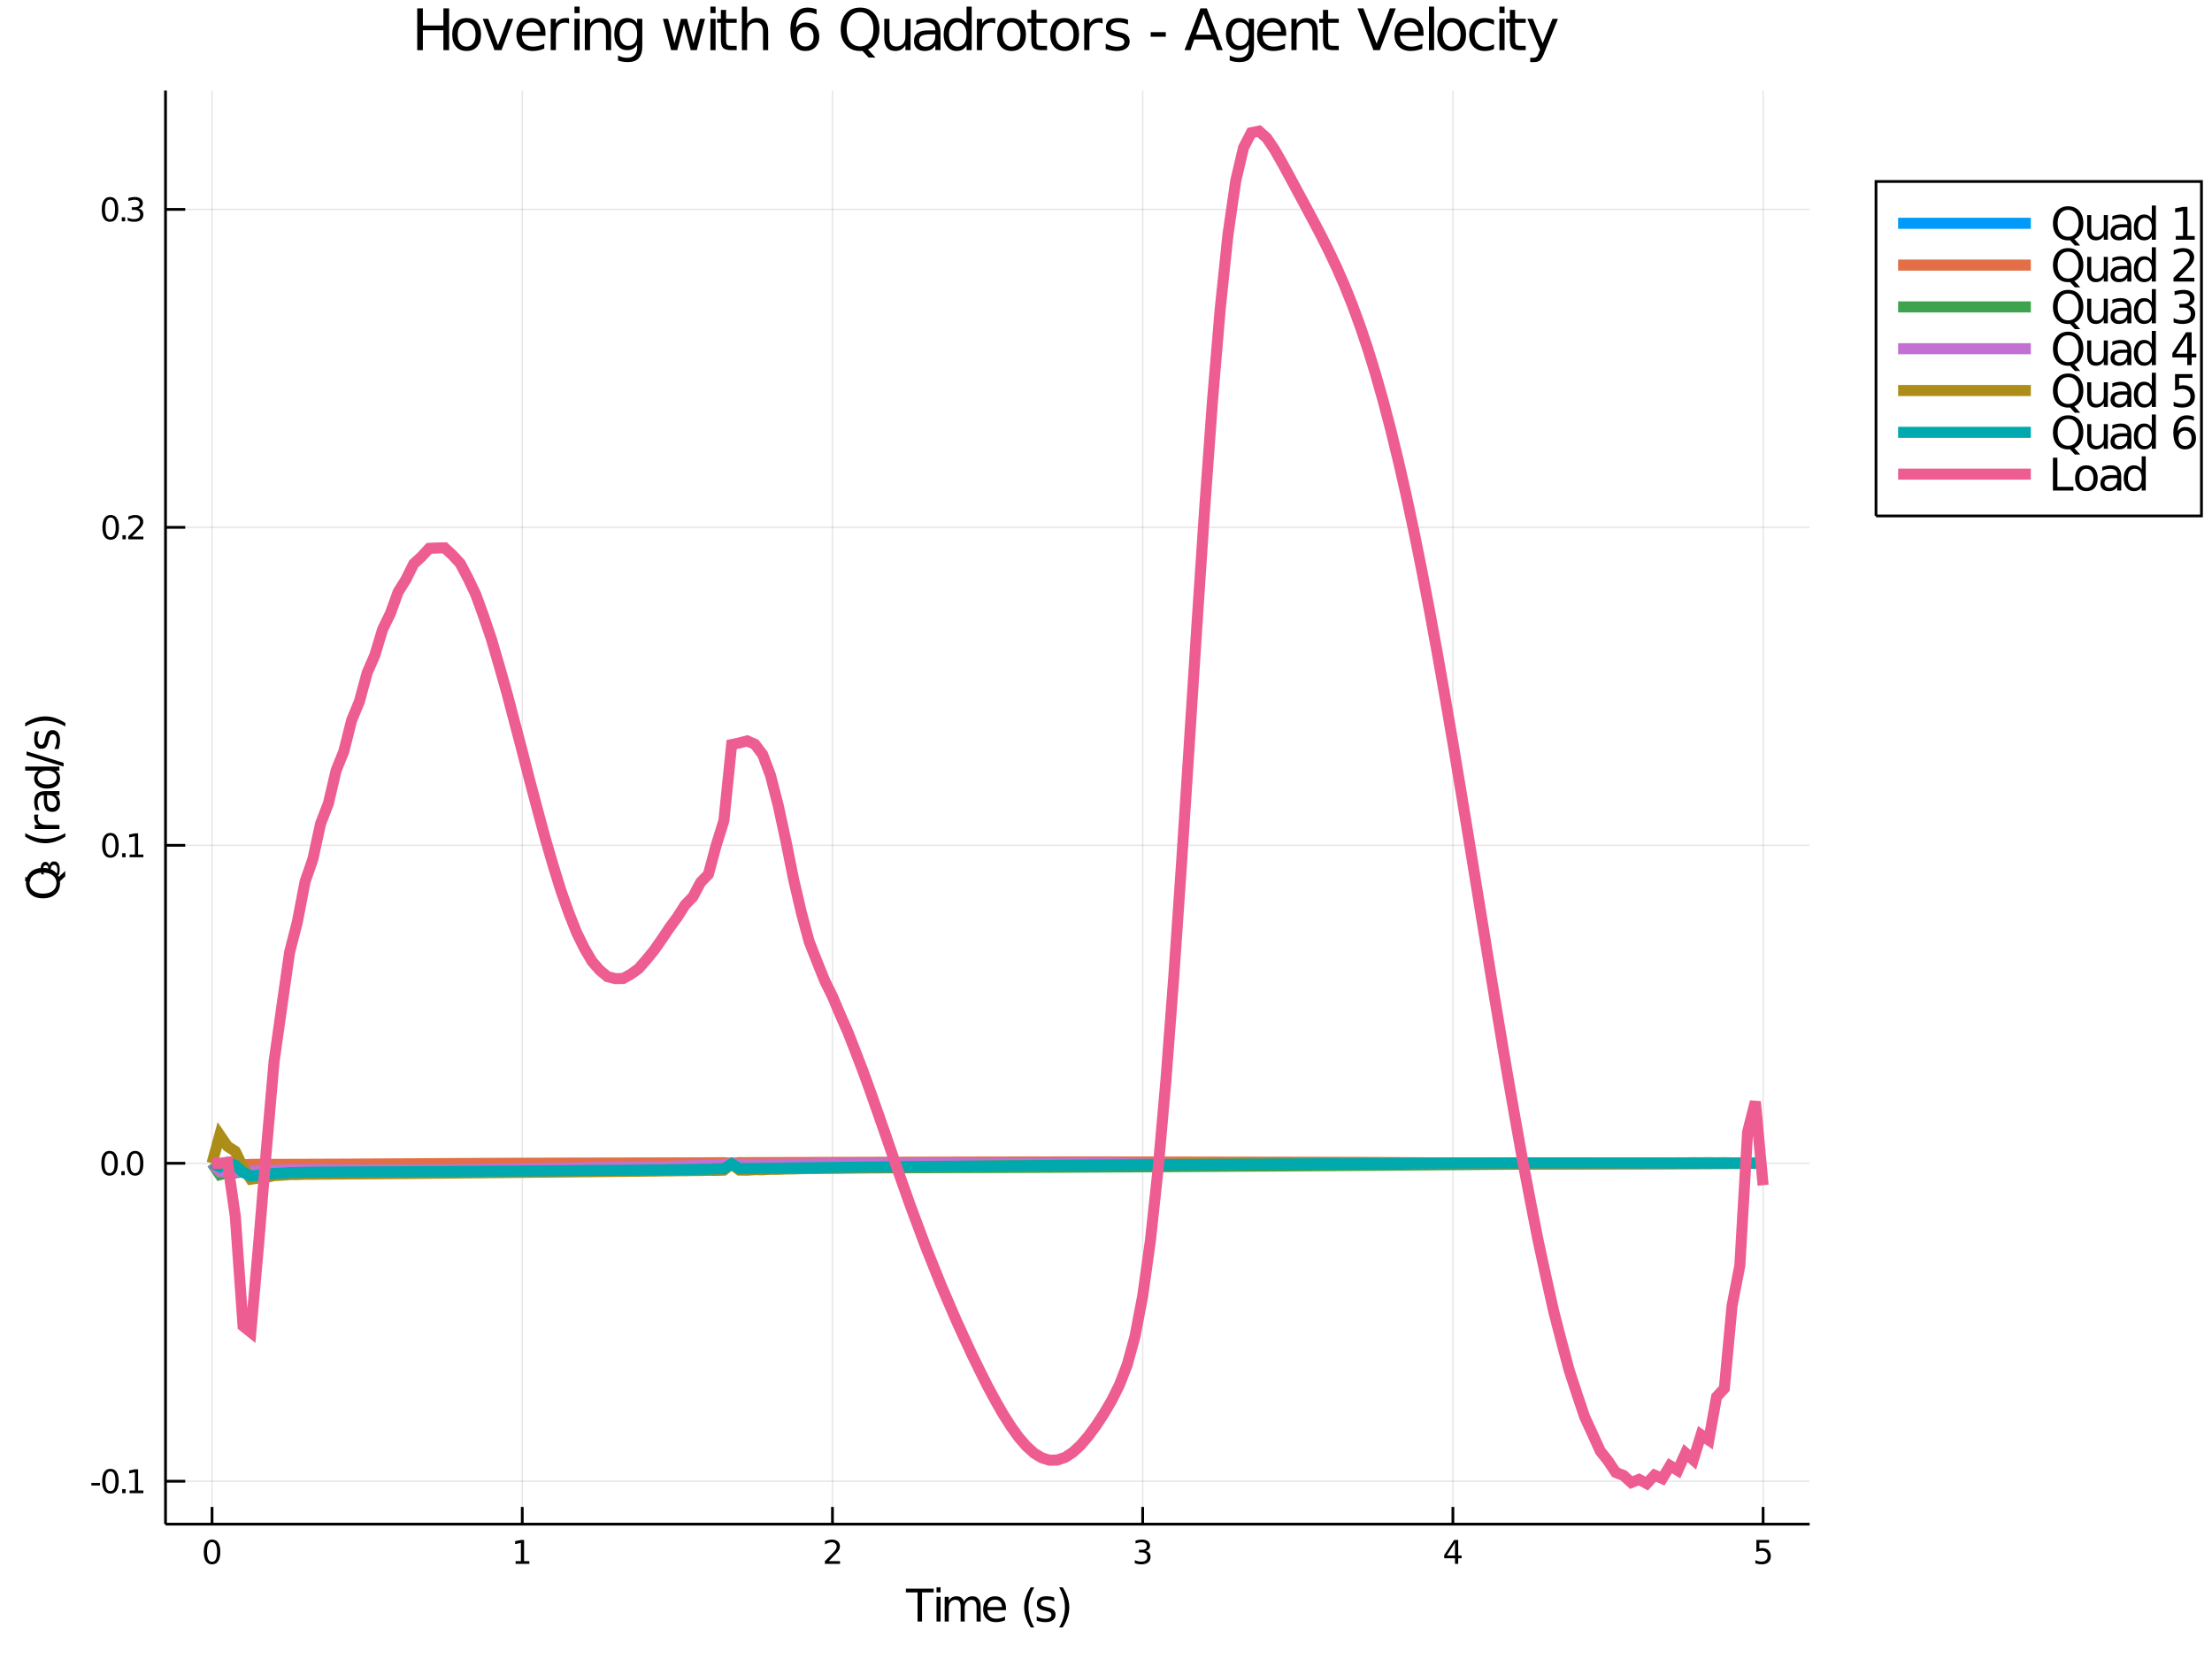 <?xml version="1.0" encoding="utf-8"?>
<svg xmlns="http://www.w3.org/2000/svg" xmlns:xlink="http://www.w3.org/1999/xlink" width="800" height="600" viewBox="0 0 3200 2400">
<rect x="0" y="0" width="3200" height="2400" fill="#333333" stroke="none"/>
<defs>
  <clipPath id="clip2200">
    <rect x="0" y="0" width="3200" height="2400"/>
  </clipPath>
</defs>
<path clip-path="url(#clip2200)" d="
M0 2400 L3200 2400 L3200 0 L0 0  Z
  " fill="#ffffff" fill-rule="evenodd" fill-opacity="1"/>
<defs>
  <clipPath id="clip2201">
    <rect x="640" y="0" width="2241" height="2241"/>
  </clipPath>
</defs>
<path clip-path="url(#clip2200)" d="
M239.431 2204.92 L2617.92 2204.92 L2617.92 131.032 L239.431 131.032  Z
  " fill="#ffffff" fill-rule="evenodd" fill-opacity="1"/>
<defs>
  <clipPath id="clip2202">
    <rect x="239" y="131" width="2379" height="2075"/>
  </clipPath>
</defs>
<polyline clip-path="url(#clip2202)" style="stroke:#000000; stroke-width:2; stroke-opacity:0.1; fill:none" points="
  306.747,2204.92 306.747,131.032 
  "/>
<polyline clip-path="url(#clip2202)" style="stroke:#000000; stroke-width:2; stroke-opacity:0.1; fill:none" points="
  755.519,2204.92 755.519,131.032 
  "/>
<polyline clip-path="url(#clip2202)" style="stroke:#000000; stroke-width:2; stroke-opacity:0.1; fill:none" points="
  1204.29,2204.92 1204.29,131.032 
  "/>
<polyline clip-path="url(#clip2202)" style="stroke:#000000; stroke-width:2; stroke-opacity:0.1; fill:none" points="
  1653.06,2204.92 1653.06,131.032 
  "/>
<polyline clip-path="url(#clip2202)" style="stroke:#000000; stroke-width:2; stroke-opacity:0.1; fill:none" points="
  2101.84,2204.92 2101.84,131.032 
  "/>
<polyline clip-path="url(#clip2202)" style="stroke:#000000; stroke-width:2; stroke-opacity:0.1; fill:none" points="
  2550.61,2204.92 2550.61,131.032 
  "/>
<polyline clip-path="url(#clip2202)" style="stroke:#000000; stroke-width:2; stroke-opacity:0.1; fill:none" points="
  239.431,2142.83 2617.92,2142.83 
  "/>
<polyline clip-path="url(#clip2202)" style="stroke:#000000; stroke-width:2; stroke-opacity:0.1; fill:none" points="
  239.431,1682.85 2617.92,1682.85 
  "/>
<polyline clip-path="url(#clip2202)" style="stroke:#000000; stroke-width:2; stroke-opacity:0.1; fill:none" points="
  239.431,1222.87 2617.92,1222.87 
  "/>
<polyline clip-path="url(#clip2202)" style="stroke:#000000; stroke-width:2; stroke-opacity:0.1; fill:none" points="
  239.431,762.895 2617.92,762.895 
  "/>
<polyline clip-path="url(#clip2202)" style="stroke:#000000; stroke-width:2; stroke-opacity:0.1; fill:none" points="
  239.431,302.916 2617.92,302.916 
  "/>
<polyline clip-path="url(#clip2200)" style="stroke:#000000; stroke-width:4; stroke-opacity:1; fill:none" points="
  239.431,2204.92 2617.92,2204.92 
  "/>
<polyline clip-path="url(#clip2200)" style="stroke:#000000; stroke-width:4; stroke-opacity:1; fill:none" points="
  239.431,2204.92 239.431,131.032 
  "/>
<polyline clip-path="url(#clip2200)" style="stroke:#000000; stroke-width:4; stroke-opacity:1; fill:none" points="
  306.747,2204.92 306.747,2180.03 
  "/>
<polyline clip-path="url(#clip2200)" style="stroke:#000000; stroke-width:4; stroke-opacity:1; fill:none" points="
  755.519,2204.92 755.519,2180.03 
  "/>
<polyline clip-path="url(#clip2200)" style="stroke:#000000; stroke-width:4; stroke-opacity:1; fill:none" points="
  1204.29,2204.92 1204.29,2180.03 
  "/>
<polyline clip-path="url(#clip2200)" style="stroke:#000000; stroke-width:4; stroke-opacity:1; fill:none" points="
  1653.06,2204.92 1653.06,2180.03 
  "/>
<polyline clip-path="url(#clip2200)" style="stroke:#000000; stroke-width:4; stroke-opacity:1; fill:none" points="
  2101.84,2204.92 2101.84,2180.03 
  "/>
<polyline clip-path="url(#clip2200)" style="stroke:#000000; stroke-width:4; stroke-opacity:1; fill:none" points="
  2550.61,2204.92 2550.61,2180.03 
  "/>
<polyline clip-path="url(#clip2200)" style="stroke:#000000; stroke-width:4; stroke-opacity:1; fill:none" points="
  239.431,2142.83 267.973,2142.83 
  "/>
<polyline clip-path="url(#clip2200)" style="stroke:#000000; stroke-width:4; stroke-opacity:1; fill:none" points="
  239.431,1682.85 267.973,1682.85 
  "/>
<polyline clip-path="url(#clip2200)" style="stroke:#000000; stroke-width:4; stroke-opacity:1; fill:none" points="
  239.431,1222.87 267.973,1222.87 
  "/>
<polyline clip-path="url(#clip2200)" style="stroke:#000000; stroke-width:4; stroke-opacity:1; fill:none" points="
  239.431,762.895 267.973,762.895 
  "/>
<polyline clip-path="url(#clip2200)" style="stroke:#000000; stroke-width:4; stroke-opacity:1; fill:none" points="
  239.431,302.916 267.973,302.916 
  "/>
<path clip-path="url(#clip2200)" d="M 0 0 M306.747 2230.91 Q303.136 2230.91 301.307 2234.48 Q299.502 2238.02 299.502 2245.15 Q299.502 2252.25 301.307 2255.82 Q303.136 2259.36 306.747 2259.36 Q310.381 2259.36 312.187 2255.82 Q314.016 2252.25 314.016 2245.15 Q314.016 2238.02 312.187 2234.48 Q310.381 2230.91 306.747 2230.91 M306.747 2227.21 Q312.557 2227.21 315.613 2231.81 Q318.691 2236.4 318.691 2245.15 Q318.691 2253.87 315.613 2258.48 Q312.557 2263.06 306.747 2263.06 Q300.937 2263.06 297.858 2258.48 Q294.803 2253.87 294.803 2245.15 Q294.803 2236.4 297.858 2231.81 Q300.937 2227.21 306.747 2227.21 Z" fill="#000000" fill-rule="evenodd" fill-opacity="1" /><path clip-path="url(#clip2200)" d="M 0 0 M745.901 2258.46 L753.54 2258.46 L753.54 2232.09 L745.23 2233.76 L745.23 2229.5 L753.494 2227.83 L758.17 2227.83 L758.17 2258.46 L765.808 2258.46 L765.808 2262.39 L745.901 2262.39 L745.901 2258.46 Z" fill="#000000" fill-rule="evenodd" fill-opacity="1" /><path clip-path="url(#clip2200)" d="M 0 0 M1198.94 2258.46 L1215.26 2258.46 L1215.26 2262.39 L1193.32 2262.39 L1193.32 2258.46 Q1195.98 2255.7 1200.56 2251.07 Q1205.17 2246.42 1206.35 2245.08 Q1208.6 2242.55 1209.48 2240.82 Q1210.38 2239.06 1210.38 2237.37 Q1210.38 2234.61 1208.43 2232.88 Q1206.51 2231.14 1203.41 2231.14 Q1201.21 2231.14 1198.76 2231.91 Q1196.33 2232.67 1193.55 2234.22 L1193.55 2229.5 Q1196.37 2228.36 1198.83 2227.79 Q1201.28 2227.21 1203.32 2227.21 Q1208.69 2227.21 1211.88 2229.89 Q1215.08 2232.58 1215.08 2237.07 Q1215.08 2239.2 1214.27 2241.12 Q1213.48 2243.02 1211.37 2245.61 Q1210.8 2246.28 1207.69 2249.5 Q1204.59 2252.69 1198.94 2258.46 Z" fill="#000000" fill-rule="evenodd" fill-opacity="1" /><path clip-path="url(#clip2200)" d="M 0 0 M1657.31 2243.76 Q1660.67 2244.48 1662.54 2246.74 Q1664.44 2249.01 1664.44 2252.35 Q1664.44 2257.46 1660.92 2260.26 Q1657.4 2263.06 1650.92 2263.06 Q1648.75 2263.06 1646.43 2262.62 Q1644.14 2262.21 1641.69 2261.35 L1641.69 2256.84 Q1643.63 2257.97 1645.95 2258.55 Q1648.26 2259.13 1650.78 2259.13 Q1655.18 2259.13 1657.47 2257.39 Q1659.79 2255.66 1659.79 2252.35 Q1659.79 2249.29 1657.64 2247.58 Q1655.51 2245.84 1651.69 2245.84 L1647.66 2245.84 L1647.66 2242 L1651.87 2242 Q1655.32 2242 1657.15 2240.63 Q1658.98 2239.24 1658.98 2236.65 Q1658.98 2233.99 1657.08 2232.58 Q1655.2 2231.14 1651.69 2231.14 Q1649.76 2231.14 1647.57 2231.56 Q1645.37 2231.98 1642.73 2232.85 L1642.73 2228.69 Q1645.39 2227.95 1647.7 2227.58 Q1650.04 2227.21 1652.1 2227.21 Q1657.43 2227.21 1660.53 2229.64 Q1663.63 2232.04 1663.63 2236.17 Q1663.63 2239.04 1661.99 2241.03 Q1660.34 2242.99 1657.31 2243.76 Z" fill="#000000" fill-rule="evenodd" fill-opacity="1" /><path clip-path="url(#clip2200)" d="M 0 0 M2104.84 2231.91 L2093.04 2250.35 L2104.84 2250.35 L2104.84 2231.91 M2103.62 2227.83 L2109.5 2227.83 L2109.5 2250.35 L2114.43 2250.35 L2114.43 2254.24 L2109.5 2254.24 L2109.5 2262.39 L2104.84 2262.39 L2104.84 2254.24 L2089.24 2254.24 L2089.24 2249.73 L2103.62 2227.83 Z" fill="#000000" fill-rule="evenodd" fill-opacity="1" /><path clip-path="url(#clip2200)" d="M 0 0 M2540.89 2227.83 L2559.24 2227.83 L2559.24 2231.77 L2545.17 2231.77 L2545.17 2240.24 Q2546.19 2239.89 2547.2 2239.73 Q2548.22 2239.54 2549.24 2239.54 Q2555.03 2239.54 2558.41 2242.72 Q2561.79 2245.89 2561.79 2251.3 Q2561.79 2256.88 2558.32 2259.98 Q2554.84 2263.06 2548.52 2263.06 Q2546.35 2263.06 2544.08 2262.69 Q2541.83 2262.32 2539.43 2261.58 L2539.43 2256.88 Q2541.51 2258.02 2543.73 2258.57 Q2545.95 2259.13 2548.43 2259.13 Q2552.44 2259.13 2554.77 2257.02 Q2557.11 2254.92 2557.11 2251.3 Q2557.11 2247.69 2554.77 2245.59 Q2552.44 2243.48 2548.43 2243.48 Q2546.56 2243.48 2544.68 2243.9 Q2542.83 2244.31 2540.89 2245.19 L2540.89 2227.83 Z" fill="#000000" fill-rule="evenodd" fill-opacity="1" /><path clip-path="url(#clip2200)" d="M 0 0 M132.2 2145.23 L144.677 2145.23 L144.677 2149.02 L132.2 2149.02 L132.2 2145.23 Z" fill="#000000" fill-rule="evenodd" fill-opacity="1" /><path clip-path="url(#clip2200)" d="M 0 0 M159.746 2128.63 Q156.135 2128.63 154.307 2132.2 Q152.501 2135.74 152.501 2142.87 Q152.501 2149.97 154.307 2153.54 Q156.135 2157.08 159.746 2157.08 Q163.381 2157.08 165.186 2153.54 Q167.015 2149.97 167.015 2142.87 Q167.015 2135.74 165.186 2132.2 Q163.381 2128.63 159.746 2128.63 M159.746 2124.93 Q165.556 2124.93 168.612 2129.53 Q171.691 2134.12 171.691 2142.87 Q171.691 2151.59 168.612 2156.2 Q165.556 2160.78 159.746 2160.78 Q153.936 2160.78 150.857 2156.2 Q147.802 2151.59 147.802 2142.87 Q147.802 2134.12 150.857 2129.53 Q153.936 2124.93 159.746 2124.93 Z" fill="#000000" fill-rule="evenodd" fill-opacity="1" /><path clip-path="url(#clip2200)" d="M 0 0 M176.76 2154.23 L181.644 2154.23 L181.644 2160.11 L176.76 2160.11 L176.76 2154.23 Z" fill="#000000" fill-rule="evenodd" fill-opacity="1" /><path clip-path="url(#clip2200)" d="M 0 0 M187.524 2156.18 L195.163 2156.18 L195.163 2129.81 L186.853 2131.48 L186.853 2127.22 L195.116 2125.55 L199.792 2125.55 L199.792 2156.18 L207.431 2156.18 L207.431 2160.11 L187.524 2160.11 L187.524 2156.18 Z" fill="#000000" fill-rule="evenodd" fill-opacity="1" /><path clip-path="url(#clip2200)" d="M 0 0 M158.519 1668.65 Q154.908 1668.65 153.08 1672.22 Q151.274 1675.76 151.274 1682.89 Q151.274 1689.99 153.08 1693.56 Q154.908 1697.1 158.519 1697.1 Q162.154 1697.1 163.959 1693.56 Q165.788 1689.99 165.788 1682.89 Q165.788 1675.76 163.959 1672.22 Q162.154 1668.65 158.519 1668.65 M158.519 1664.95 Q164.33 1664.95 167.385 1669.55 Q170.464 1674.14 170.464 1682.89 Q170.464 1691.61 167.385 1696.22 Q164.33 1700.8 158.519 1700.8 Q152.709 1700.8 149.631 1696.22 Q146.575 1691.61 146.575 1682.89 Q146.575 1674.14 149.631 1669.55 Q152.709 1664.95 158.519 1664.95 Z" fill="#000000" fill-rule="evenodd" fill-opacity="1" /><path clip-path="url(#clip2200)" d="M 0 0 M175.533 1694.25 L180.417 1694.25 L180.417 1700.13 L175.533 1700.13 L175.533 1694.25 Z" fill="#000000" fill-rule="evenodd" fill-opacity="1" /><path clip-path="url(#clip2200)" d="M 0 0 M195.487 1668.65 Q191.876 1668.65 190.047 1672.22 Q188.242 1675.76 188.242 1682.89 Q188.242 1689.99 190.047 1693.56 Q191.876 1697.1 195.487 1697.1 Q199.121 1697.1 200.927 1693.56 Q202.755 1689.99 202.755 1682.89 Q202.755 1675.76 200.927 1672.22 Q199.121 1668.65 195.487 1668.65 M195.487 1664.95 Q201.297 1664.95 204.353 1669.55 Q207.431 1674.14 207.431 1682.89 Q207.431 1691.61 204.353 1696.22 Q201.297 1700.8 195.487 1700.8 Q189.677 1700.8 186.598 1696.22 Q183.542 1691.61 183.542 1682.89 Q183.542 1674.14 186.598 1669.55 Q189.677 1664.95 195.487 1664.95 Z" fill="#000000" fill-rule="evenodd" fill-opacity="1" /><path clip-path="url(#clip2200)" d="M 0 0 M159.746 1208.67 Q156.135 1208.67 154.307 1212.24 Q152.501 1215.78 152.501 1222.91 Q152.501 1230.01 154.307 1233.58 Q156.135 1237.12 159.746 1237.12 Q163.381 1237.12 165.186 1233.58 Q167.015 1230.01 167.015 1222.91 Q167.015 1215.78 165.186 1212.24 Q163.381 1208.67 159.746 1208.67 M159.746 1204.97 Q165.556 1204.97 168.612 1209.58 Q171.691 1214.16 171.691 1222.91 Q171.691 1231.64 168.612 1236.24 Q165.556 1240.83 159.746 1240.83 Q153.936 1240.83 150.857 1236.24 Q147.802 1231.64 147.802 1222.91 Q147.802 1214.16 150.857 1209.58 Q153.936 1204.97 159.746 1204.97 Z" fill="#000000" fill-rule="evenodd" fill-opacity="1" /><path clip-path="url(#clip2200)" d="M 0 0 M176.76 1234.27 L181.644 1234.27 L181.644 1240.15 L176.76 1240.15 L176.76 1234.27 Z" fill="#000000" fill-rule="evenodd" fill-opacity="1" /><path clip-path="url(#clip2200)" d="M 0 0 M187.524 1236.22 L195.163 1236.22 L195.163 1209.85 L186.853 1211.52 L186.853 1207.26 L195.116 1205.59 L199.792 1205.59 L199.792 1236.22 L207.431 1236.22 L207.431 1240.15 L187.524 1240.15 L187.524 1236.22 Z" fill="#000000" fill-rule="evenodd" fill-opacity="1" /><path clip-path="url(#clip2200)" d="M 0 0 M160.117 748.694 Q156.506 748.694 154.677 752.258 Q152.871 755.8 152.871 762.93 Q152.871 770.036 154.677 773.601 Q156.506 777.142 160.117 777.142 Q163.751 777.142 165.556 773.601 Q167.385 770.036 167.385 762.93 Q167.385 755.8 165.556 752.258 Q163.751 748.694 160.117 748.694 M160.117 744.99 Q165.927 744.99 168.982 749.596 Q172.061 754.18 172.061 762.93 Q172.061 771.656 168.982 776.263 Q165.927 780.846 160.117 780.846 Q154.307 780.846 151.228 776.263 Q148.172 771.656 148.172 762.93 Q148.172 754.18 151.228 749.596 Q154.307 744.99 160.117 744.99 Z" fill="#000000" fill-rule="evenodd" fill-opacity="1" /><path clip-path="url(#clip2200)" d="M 0 0 M177.13 774.295 L182.015 774.295 L182.015 780.175 L177.13 780.175 L177.13 774.295 Z" fill="#000000" fill-rule="evenodd" fill-opacity="1" /><path clip-path="url(#clip2200)" d="M 0 0 M191.112 776.24 L207.431 776.24 L207.431 780.175 L185.487 780.175 L185.487 776.24 Q188.149 773.485 192.732 768.855 Q197.339 764.203 198.519 762.86 Q200.765 760.337 201.644 758.601 Q202.547 756.842 202.547 755.152 Q202.547 752.397 200.603 750.661 Q198.681 748.925 195.579 748.925 Q193.38 748.925 190.927 749.689 Q188.496 750.453 185.718 752.004 L185.718 747.282 Q188.542 746.147 190.996 745.569 Q193.45 744.99 195.487 744.99 Q200.857 744.99 204.052 747.675 Q207.246 750.36 207.246 754.851 Q207.246 756.981 206.436 758.902 Q205.649 760.8 203.542 763.393 Q202.964 764.064 199.862 767.281 Q196.76 770.476 191.112 776.24 Z" fill="#000000" fill-rule="evenodd" fill-opacity="1" /><path clip-path="url(#clip2200)" d="M 0 0 M159.168 288.715 Q155.557 288.715 153.728 292.279 Q151.922 295.821 151.922 302.951 Q151.922 310.057 153.728 313.622 Q155.557 317.163 159.168 317.163 Q162.802 317.163 164.607 313.622 Q166.436 310.057 166.436 302.951 Q166.436 295.821 164.607 292.279 Q162.802 288.715 159.168 288.715 M159.168 285.011 Q164.978 285.011 168.033 289.617 Q171.112 294.201 171.112 302.951 Q171.112 311.677 168.033 316.284 Q164.978 320.867 159.168 320.867 Q153.357 320.867 150.279 316.284 Q147.223 311.677 147.223 302.951 Q147.223 294.201 150.279 289.617 Q153.357 285.011 159.168 285.011 Z" fill="#000000" fill-rule="evenodd" fill-opacity="1" /><path clip-path="url(#clip2200)" d="M 0 0 M176.181 314.316 L181.066 314.316 L181.066 320.196 L176.181 320.196 L176.181 314.316 Z" fill="#000000" fill-rule="evenodd" fill-opacity="1" /><path clip-path="url(#clip2200)" d="M 0 0 M200.302 301.562 Q203.658 302.279 205.533 304.548 Q207.431 306.816 207.431 310.15 Q207.431 315.265 203.913 318.066 Q200.394 320.867 193.913 320.867 Q191.737 320.867 189.422 320.427 Q187.13 320.011 184.677 319.154 L184.677 314.64 Q186.621 315.775 188.936 316.353 Q191.251 316.932 193.774 316.932 Q198.172 316.932 200.464 315.196 Q202.778 313.46 202.778 310.15 Q202.778 307.094 200.626 305.381 Q198.496 303.645 194.677 303.645 L190.649 303.645 L190.649 299.802 L194.862 299.802 Q198.311 299.802 200.14 298.437 Q201.968 297.048 201.968 294.455 Q201.968 291.793 200.07 290.381 Q198.195 288.946 194.677 288.946 Q192.755 288.946 190.556 289.363 Q188.357 289.779 185.718 290.659 L185.718 286.492 Q188.38 285.752 190.695 285.381 Q193.033 285.011 195.093 285.011 Q200.417 285.011 203.519 287.441 Q206.621 289.849 206.621 293.969 Q206.621 296.84 204.978 298.83 Q203.334 300.798 200.302 301.562 Z" fill="#000000" fill-rule="evenodd" fill-opacity="1" /><path clip-path="url(#clip2200)" d="M 0 0 M603.569 12.096 L611.752 12.096 L611.752 36.888 L641.485 36.888 L641.485 12.096 L649.668 12.096 L649.668 72.576 L641.485 72.576 L641.485 43.774 L611.752 43.774 L611.752 72.576 L603.569 72.576 L603.569 12.096 Z" fill="#000000" fill-rule="evenodd" fill-opacity="1" /><path clip-path="url(#clip2200)" d="M 0 0 M675.067 32.431 Q669.072 32.431 665.588 37.131 Q662.104 41.789 662.104 49.931 Q662.104 58.074 665.548 62.773 Q669.031 67.431 675.067 67.431 Q681.022 67.431 684.506 62.732 Q687.99 58.033 687.99 49.931 Q687.99 41.87 684.506 37.171 Q681.022 32.431 675.067 32.431 M675.067 26.112 Q684.79 26.112 690.339 32.431 Q695.889 38.751 695.889 49.931 Q695.889 61.071 690.339 67.431 Q684.79 73.751 675.067 73.751 Q665.305 73.751 659.755 67.431 Q654.246 61.071 654.246 49.931 Q654.246 38.751 659.755 32.431 Q665.305 26.112 675.067 26.112 Z" fill="#000000" fill-rule="evenodd" fill-opacity="1" /><path clip-path="url(#clip2200)" d="M 0 0 M698.36 27.206 L706.259 27.206 L720.437 65.284 L734.616 27.206 L742.515 27.206 L725.501 72.576 L715.374 72.576 L698.36 27.206 Z" fill="#000000" fill-rule="evenodd" fill-opacity="1" /><path clip-path="url(#clip2200)" d="M 0 0 M789.141 48.028 L789.141 51.673 L754.87 51.673 Q755.356 59.37 759.488 63.421 Q763.661 67.431 771.074 67.431 Q775.368 67.431 779.378 66.378 Q783.429 65.325 787.399 63.218 L787.399 70.267 Q783.389 71.968 779.176 72.86 Q774.963 73.751 770.628 73.751 Q759.772 73.751 753.412 67.431 Q747.092 61.112 747.092 50.337 Q747.092 39.197 753.088 32.675 Q759.124 26.112 769.332 26.112 Q778.487 26.112 783.794 32.026 Q789.141 37.9 789.141 48.028 M781.687 45.84 Q781.606 39.723 778.244 36.077 Q774.922 32.431 769.413 32.431 Q763.175 32.431 759.407 35.956 Q755.68 39.48 755.113 45.88 L781.687 45.84 Z" fill="#000000" fill-rule="evenodd" fill-opacity="1" /><path clip-path="url(#clip2200)" d="M 0 0 M823.249 34.173 Q821.994 33.444 820.495 33.12 Q819.036 32.756 817.254 32.756 Q810.935 32.756 807.532 36.888 Q804.17 40.979 804.17 48.676 L804.17 72.576 L796.675 72.576 L796.675 27.206 L804.17 27.206 L804.17 34.254 Q806.519 30.122 810.287 28.138 Q814.054 26.112 819.442 26.112 Q820.211 26.112 821.143 26.234 Q822.075 26.315 823.209 26.517 L823.249 34.173 Z" fill="#000000" fill-rule="evenodd" fill-opacity="1" /><path clip-path="url(#clip2200)" d="M 0 0 M831.068 27.206 L838.521 27.206 L838.521 72.576 L831.068 72.576 L831.068 27.206 M831.068 9.544 L838.521 9.544 L838.521 18.983 L831.068 18.983 L831.068 9.544 Z" fill="#000000" fill-rule="evenodd" fill-opacity="1" /><path clip-path="url(#clip2200)" d="M 0 0 M884.053 45.192 L884.053 72.576 L876.6 72.576 L876.6 45.435 Q876.6 38.994 874.088 35.794 Q871.577 32.594 866.554 32.594 Q860.518 32.594 857.034 36.442 Q853.55 40.29 853.55 46.934 L853.55 72.576 L846.056 72.576 L846.056 27.206 L853.55 27.206 L853.55 34.254 Q856.224 30.163 859.829 28.138 Q863.475 26.112 868.214 26.112 Q876.033 26.112 880.043 30.973 Q884.053 35.794 884.053 45.192 Z" fill="#000000" fill-rule="evenodd" fill-opacity="1" /><path clip-path="url(#clip2200)" d="M 0 0 M921.727 49.364 Q921.727 41.263 918.365 36.806 Q915.043 32.35 909.007 32.35 Q903.012 32.35 899.649 36.806 Q896.328 41.263 896.328 49.364 Q896.328 57.426 899.649 61.882 Q903.012 66.338 909.007 66.338 Q915.043 66.338 918.365 61.882 Q921.727 57.426 921.727 49.364 M929.181 66.945 Q929.181 78.531 924.036 84.162 Q918.891 89.833 908.278 89.833 Q904.349 89.833 900.865 89.225 Q897.381 88.658 894.1 87.443 L894.1 80.192 Q897.381 81.974 900.581 82.825 Q903.781 83.675 907.103 83.675 Q914.435 83.675 918.081 79.827 Q921.727 76.019 921.727 68.282 L921.727 64.596 Q919.418 68.606 915.813 70.591 Q912.207 72.576 907.184 72.576 Q898.839 72.576 893.735 66.216 Q888.631 59.856 888.631 49.364 Q888.631 38.832 893.735 32.472 Q898.839 26.112 907.184 26.112 Q912.207 26.112 915.813 28.097 Q919.418 30.082 921.727 34.092 L921.727 27.206 L929.181 27.206 L929.181 66.945 Z" fill="#000000" fill-rule="evenodd" fill-opacity="1" /><path clip-path="url(#clip2200)" d="M 0 0 M959.036 27.206 L966.489 27.206 L975.806 62.611 L985.083 27.206 L993.874 27.206 L1003.19 62.611 L1012.47 27.206 L1019.92 27.206 L1008.05 72.576 L999.261 72.576 L989.499 35.389 L979.695 72.576 L970.905 72.576 L959.036 27.206 Z" fill="#000000" fill-rule="evenodd" fill-opacity="1" /><path clip-path="url(#clip2200)" d="M 0 0 M1027.74 27.206 L1035.19 27.206 L1035.19 72.576 L1027.74 72.576 L1027.74 27.206 M1027.74 9.544 L1035.19 9.544 L1035.19 18.983 L1027.74 18.983 L1027.74 9.544 Z" fill="#000000" fill-rule="evenodd" fill-opacity="1" /><path clip-path="url(#clip2200)" d="M 0 0 M1050.38 14.324 L1050.38 27.206 L1065.74 27.206 L1065.74 32.999 L1050.38 32.999 L1050.38 57.628 Q1050.38 63.178 1051.88 64.758 Q1053.42 66.338 1058.08 66.338 L1065.74 66.338 L1065.74 72.576 L1058.08 72.576 Q1049.45 72.576 1046.17 69.376 Q1042.89 66.135 1042.89 57.628 L1042.89 32.999 L1037.42 32.999 L1037.42 27.206 L1042.89 27.206 L1042.89 14.324 L1050.38 14.324 Z" fill="#000000" fill-rule="evenodd" fill-opacity="1" /><path clip-path="url(#clip2200)" d="M 0 0 M1111.27 45.192 L1111.27 72.576 L1103.82 72.576 L1103.82 45.435 Q1103.82 38.994 1101.3 35.794 Q1098.79 32.594 1093.77 32.594 Q1087.73 32.594 1084.25 36.442 Q1080.77 40.29 1080.77 46.934 L1080.77 72.576 L1073.27 72.576 L1073.27 9.544 L1080.77 9.544 L1080.77 34.254 Q1083.44 30.163 1087.04 28.138 Q1090.69 26.112 1095.43 26.112 Q1103.25 26.112 1107.26 30.973 Q1111.27 35.794 1111.27 45.192 Z" fill="#000000" fill-rule="evenodd" fill-opacity="1" /><path clip-path="url(#clip2200)" d="M 0 0 M1165.02 39.075 Q1159.51 39.075 1156.27 42.842 Q1153.07 46.61 1153.07 53.172 Q1153.07 59.694 1156.27 63.502 Q1159.51 67.269 1165.02 67.269 Q1170.53 67.269 1173.73 63.502 Q1176.97 59.694 1176.97 53.172 Q1176.97 46.61 1173.73 42.842 Q1170.53 39.075 1165.02 39.075 M1181.27 13.433 L1181.27 20.887 Q1178.19 19.428 1175.03 18.659 Q1171.91 17.889 1168.83 17.889 Q1160.73 17.889 1156.44 23.358 Q1152.18 28.826 1151.58 39.885 Q1153.97 36.361 1157.57 34.498 Q1161.18 32.594 1165.51 32.594 Q1174.62 32.594 1179.89 38.143 Q1185.2 43.653 1185.2 53.172 Q1185.2 62.489 1179.69 68.12 Q1174.18 73.751 1165.02 73.751 Q1154.53 73.751 1148.98 65.73 Q1143.43 57.669 1143.43 42.397 Q1143.43 28.057 1150.24 19.55 Q1157.04 11.002 1168.51 11.002 Q1171.59 11.002 1174.71 11.61 Q1177.87 12.217 1181.27 13.433 Z" fill="#000000" fill-rule="evenodd" fill-opacity="1" /><path clip-path="url(#clip2200)" d="M 0 0 M1244.26 17.646 Q1235.35 17.646 1230.08 24.289 Q1224.86 30.933 1224.86 42.397 Q1224.86 53.82 1230.08 60.464 Q1235.35 67.107 1244.26 67.107 Q1253.17 67.107 1258.36 60.464 Q1263.58 53.82 1263.58 42.397 Q1263.58 30.933 1258.36 24.289 Q1253.17 17.646 1244.26 17.646 M1255.72 71.482 L1266.5 83.27 L1256.62 83.27 L1247.66 73.589 Q1246.33 73.67 1245.6 73.71 Q1244.91 73.751 1244.26 73.751 Q1231.5 73.751 1223.84 65.244 Q1216.23 56.697 1216.23 42.397 Q1216.23 28.057 1223.84 19.55 Q1231.5 11.002 1244.26 11.002 Q1256.98 11.002 1264.6 19.55 Q1272.21 28.057 1272.21 42.397 Q1272.21 52.929 1267.96 60.423 Q1263.74 67.918 1255.72 71.482 Z" fill="#000000" fill-rule="evenodd" fill-opacity="1" /><path clip-path="url(#clip2200)" d="M 0 0 M1279.26 54.671 L1279.26 27.206 L1286.71 27.206 L1286.71 54.387 Q1286.71 60.828 1289.22 64.069 Q1291.74 67.269 1296.76 67.269 Q1302.8 67.269 1306.28 63.421 Q1309.8 59.573 1309.8 52.929 L1309.8 27.206 L1317.26 27.206 L1317.26 72.576 L1309.8 72.576 L1309.8 65.608 Q1307.09 69.74 1303.48 71.766 Q1299.92 73.751 1295.18 73.751 Q1287.36 73.751 1283.31 68.89 Q1279.26 64.029 1279.26 54.671 M1298.02 26.112 L1298.02 26.112 Z" fill="#000000" fill-rule="evenodd" fill-opacity="1" /><path clip-path="url(#clip2200)" d="M 0 0 M1345.69 49.769 Q1336.66 49.769 1333.18 51.835 Q1329.69 53.901 1329.69 58.884 Q1329.69 62.854 1332.29 65.203 Q1334.92 67.512 1339.42 67.512 Q1345.61 67.512 1349.34 63.137 Q1353.11 58.722 1353.11 51.43 L1353.11 49.769 L1345.69 49.769 M1360.56 46.691 L1360.56 72.576 L1353.11 72.576 L1353.11 65.689 Q1350.56 69.821 1346.75 71.806 Q1342.94 73.751 1337.43 73.751 Q1330.46 73.751 1326.33 69.862 Q1322.24 65.933 1322.24 59.37 Q1322.24 51.714 1327.34 47.825 Q1332.49 43.936 1342.66 43.936 L1353.11 43.936 L1353.11 43.207 Q1353.11 38.062 1349.7 35.267 Q1346.34 32.431 1340.23 32.431 Q1336.34 32.431 1332.65 33.363 Q1328.96 34.295 1325.56 36.158 L1325.56 29.272 Q1329.65 27.692 1333.5 26.922 Q1337.35 26.112 1341 26.112 Q1350.84 26.112 1355.7 31.216 Q1360.56 36.32 1360.56 46.691 Z" fill="#000000" fill-rule="evenodd" fill-opacity="1" /><path clip-path="url(#clip2200)" d="M 0 0 M1398.23 34.092 L1398.23 9.544 L1405.69 9.544 L1405.69 72.576 L1398.23 72.576 L1398.23 65.77 Q1395.89 69.821 1392.28 71.806 Q1388.72 73.751 1383.69 73.751 Q1375.47 73.751 1370.28 67.188 Q1365.14 60.626 1365.14 49.931 Q1365.14 39.237 1370.28 32.675 Q1375.47 26.112 1383.69 26.112 Q1388.72 26.112 1392.28 28.097 Q1395.89 30.041 1398.23 34.092 M1372.84 49.931 Q1372.84 58.155 1376.2 62.854 Q1379.6 67.512 1385.51 67.512 Q1391.43 67.512 1394.83 62.854 Q1398.23 58.155 1398.23 49.931 Q1398.23 41.708 1394.83 37.05 Q1391.43 32.35 1385.51 32.35 Q1379.6 32.35 1376.2 37.05 Q1372.84 41.708 1372.84 49.931 Z" fill="#000000" fill-rule="evenodd" fill-opacity="1" /><path clip-path="url(#clip2200)" d="M 0 0 M1439.8 34.173 Q1438.54 33.444 1437.04 33.12 Q1435.58 32.756 1433.8 32.756 Q1427.48 32.756 1424.08 36.888 Q1420.72 40.979 1420.72 48.676 L1420.72 72.576 L1413.22 72.576 L1413.22 27.206 L1420.72 27.206 L1420.72 34.254 Q1423.07 30.122 1426.83 28.138 Q1430.6 26.112 1435.99 26.112 Q1436.76 26.112 1437.69 26.234 Q1438.62 26.315 1439.76 26.517 L1439.8 34.173 Z" fill="#000000" fill-rule="evenodd" fill-opacity="1" /><path clip-path="url(#clip2200)" d="M 0 0 M1463.37 32.431 Q1457.38 32.431 1453.89 37.131 Q1450.41 41.789 1450.41 49.931 Q1450.41 58.074 1453.85 62.773 Q1457.34 67.431 1463.37 67.431 Q1469.33 67.431 1472.81 62.732 Q1476.3 58.033 1476.3 49.931 Q1476.3 41.87 1472.81 37.171 Q1469.33 32.431 1463.37 32.431 M1463.37 26.112 Q1473.1 26.112 1478.65 32.431 Q1484.19 38.751 1484.19 49.931 Q1484.19 61.071 1478.65 67.431 Q1473.1 73.751 1463.37 73.751 Q1453.61 73.751 1448.06 67.431 Q1442.55 61.071 1442.55 49.931 Q1442.55 38.751 1448.06 32.431 Q1453.61 26.112 1463.37 26.112 Z" fill="#000000" fill-rule="evenodd" fill-opacity="1" /><path clip-path="url(#clip2200)" d="M 0 0 M1499.39 14.324 L1499.39 27.206 L1514.74 27.206 L1514.74 32.999 L1499.39 32.999 L1499.39 57.628 Q1499.39 63.178 1500.88 64.758 Q1502.42 66.338 1507.08 66.338 L1514.74 66.338 L1514.74 72.576 L1507.08 72.576 Q1498.45 72.576 1495.17 69.376 Q1491.89 66.135 1491.89 57.628 L1491.89 32.999 L1486.42 32.999 L1486.42 27.206 L1491.89 27.206 L1491.89 14.324 L1499.39 14.324 Z" fill="#000000" fill-rule="evenodd" fill-opacity="1" /><path clip-path="url(#clip2200)" d="M 0 0 M1540.14 32.431 Q1534.14 32.431 1530.66 37.131 Q1527.18 41.789 1527.18 49.931 Q1527.18 58.074 1530.62 62.773 Q1534.1 67.431 1540.14 67.431 Q1546.09 67.431 1549.58 62.732 Q1553.06 58.033 1553.06 49.931 Q1553.06 41.87 1549.58 37.171 Q1546.09 32.431 1540.14 32.431 M1540.14 26.112 Q1549.86 26.112 1555.41 32.431 Q1560.96 38.751 1560.96 49.931 Q1560.96 61.071 1555.41 67.431 Q1549.86 73.751 1540.14 73.751 Q1530.38 73.751 1524.83 67.431 Q1519.32 61.071 1519.32 49.931 Q1519.32 38.751 1524.83 32.431 Q1530.38 26.112 1540.14 26.112 Z" fill="#000000" fill-rule="evenodd" fill-opacity="1" /><path clip-path="url(#clip2200)" d="M 0 0 M1595.07 34.173 Q1593.81 33.444 1592.31 33.12 Q1590.86 32.756 1589.07 32.756 Q1582.75 32.756 1579.35 36.888 Q1575.99 40.979 1575.99 48.676 L1575.99 72.576 L1568.49 72.576 L1568.49 27.206 L1575.99 27.206 L1575.99 34.254 Q1578.34 30.122 1582.11 28.138 Q1585.87 26.112 1591.26 26.112 Q1592.03 26.112 1592.96 26.234 Q1593.89 26.315 1595.03 26.517 L1595.07 34.173 Z" fill="#000000" fill-rule="evenodd" fill-opacity="1" /><path clip-path="url(#clip2200)" d="M 0 0 M1631.81 28.543 L1631.81 35.591 Q1628.65 33.971 1625.25 33.161 Q1621.84 32.35 1618.2 32.35 Q1612.65 32.35 1609.85 34.052 Q1607.1 35.753 1607.1 39.156 Q1607.1 41.749 1609.08 43.248 Q1611.07 44.706 1617.06 46.043 L1619.62 46.61 Q1627.56 48.311 1630.88 51.43 Q1634.24 54.509 1634.24 60.059 Q1634.24 66.378 1629.22 70.064 Q1624.23 73.751 1615.48 73.751 Q1611.84 73.751 1607.87 73.022 Q1603.94 72.333 1599.56 70.915 L1599.56 63.218 Q1603.7 65.365 1607.71 66.459 Q1611.72 67.512 1615.65 67.512 Q1620.91 67.512 1623.75 65.73 Q1626.58 63.907 1626.58 60.626 Q1626.58 57.588 1624.52 55.967 Q1622.49 54.347 1615.57 52.848 L1612.97 52.24 Q1606.05 50.782 1602.97 47.785 Q1599.89 44.746 1599.89 39.48 Q1599.89 33.08 1604.43 29.596 Q1608.96 26.112 1617.31 26.112 Q1621.44 26.112 1625.09 26.72 Q1628.73 27.327 1631.81 28.543 Z" fill="#000000" fill-rule="evenodd" fill-opacity="1" /><path clip-path="url(#clip2200)" d="M 0 0 M1664.66 46.529 L1686.5 46.529 L1686.5 53.172 L1664.66 53.172 L1664.66 46.529 Z" fill="#000000" fill-rule="evenodd" fill-opacity="1" /><path clip-path="url(#clip2200)" d="M 0 0 M1741.22 20.157 L1730.13 50.255 L1752.36 50.255 L1741.22 20.157 M1736.61 12.096 L1745.88 12.096 L1768.93 72.576 L1760.43 72.576 L1754.92 57.061 L1727.65 57.061 L1722.15 72.576 L1713.52 72.576 L1736.61 12.096 Z" fill="#000000" fill-rule="evenodd" fill-opacity="1" /><path clip-path="url(#clip2200)" d="M 0 0 M1806.61 49.364 Q1806.61 41.263 1803.24 36.806 Q1799.92 32.35 1793.89 32.35 Q1787.89 32.35 1784.53 36.806 Q1781.21 41.263 1781.21 49.364 Q1781.21 57.426 1784.53 61.882 Q1787.89 66.338 1793.89 66.338 Q1799.92 66.338 1803.24 61.882 Q1806.61 57.426 1806.61 49.364 M1814.06 66.945 Q1814.06 78.531 1808.92 84.162 Q1803.77 89.833 1793.16 89.833 Q1789.23 89.833 1785.74 89.225 Q1782.26 88.658 1778.98 87.443 L1778.98 80.192 Q1782.26 81.974 1785.46 82.825 Q1788.66 83.675 1791.98 83.675 Q1799.31 83.675 1802.96 79.827 Q1806.61 76.019 1806.61 68.282 L1806.61 64.596 Q1804.3 68.606 1800.69 70.591 Q1797.09 72.576 1792.06 72.576 Q1783.72 72.576 1778.61 66.216 Q1773.51 59.856 1773.51 49.364 Q1773.51 38.832 1778.61 32.472 Q1783.72 26.112 1792.06 26.112 Q1797.09 26.112 1800.69 28.097 Q1804.3 30.082 1806.61 34.092 L1806.61 27.206 L1814.06 27.206 L1814.06 66.945 Z" fill="#000000" fill-rule="evenodd" fill-opacity="1" /><path clip-path="url(#clip2200)" d="M 0 0 M1860.69 48.028 L1860.69 51.673 L1826.42 51.673 Q1826.9 59.37 1831.03 63.421 Q1835.21 67.431 1842.62 67.431 Q1846.91 67.431 1850.92 66.378 Q1854.97 65.325 1858.94 63.218 L1858.94 70.267 Q1854.93 71.968 1850.72 72.86 Q1846.51 73.751 1842.17 73.751 Q1831.32 73.751 1824.96 67.431 Q1818.64 61.112 1818.64 50.337 Q1818.64 39.197 1824.63 32.675 Q1830.67 26.112 1840.88 26.112 Q1850.03 26.112 1855.34 32.026 Q1860.69 37.9 1860.69 48.028 M1853.23 45.84 Q1853.15 39.723 1849.79 36.077 Q1846.47 32.431 1840.96 32.431 Q1834.72 32.431 1830.95 35.956 Q1827.23 39.48 1826.66 45.88 L1853.23 45.84 Z" fill="#000000" fill-rule="evenodd" fill-opacity="1" /><path clip-path="url(#clip2200)" d="M 0 0 M1906.22 45.192 L1906.22 72.576 L1898.76 72.576 L1898.76 45.435 Q1898.76 38.994 1896.25 35.794 Q1893.74 32.594 1888.72 32.594 Q1882.68 32.594 1879.2 36.442 Q1875.71 40.29 1875.71 46.934 L1875.71 72.576 L1868.22 72.576 L1868.22 27.206 L1875.71 27.206 L1875.71 34.254 Q1878.39 30.163 1881.99 28.138 Q1885.64 26.112 1890.38 26.112 Q1898.2 26.112 1902.21 30.973 Q1906.22 35.794 1906.22 45.192 Z" fill="#000000" fill-rule="evenodd" fill-opacity="1" /><path clip-path="url(#clip2200)" d="M 0 0 M1921.41 14.324 L1921.41 27.206 L1936.76 27.206 L1936.76 32.999 L1921.41 32.999 L1921.41 57.628 Q1921.41 63.178 1922.91 64.758 Q1924.45 66.338 1929.11 66.338 L1936.76 66.338 L1936.76 72.576 L1929.11 72.576 Q1920.48 72.576 1917.2 69.376 Q1913.91 66.135 1913.91 57.628 L1913.91 32.999 L1908.45 32.999 L1908.45 27.206 L1913.91 27.206 L1913.91 14.324 L1921.41 14.324 Z" fill="#000000" fill-rule="evenodd" fill-opacity="1" /><path clip-path="url(#clip2200)" d="M 0 0 M1986.87 72.576 L1963.78 12.096 L1972.33 12.096 L1991.49 63.016 L2010.69 12.096 L2019.2 12.096 L1996.15 72.576 L1986.87 72.576 Z" fill="#000000" fill-rule="evenodd" fill-opacity="1" /><path clip-path="url(#clip2200)" d="M 0 0 M2059.38 48.028 L2059.38 51.673 L2025.11 51.673 Q2025.6 59.37 2029.73 63.421 Q2033.9 67.431 2041.32 67.431 Q2045.61 67.431 2049.62 66.378 Q2053.67 65.325 2057.64 63.218 L2057.64 70.267 Q2053.63 71.968 2049.42 72.86 Q2045.2 73.751 2040.87 73.751 Q2030.01 73.751 2023.65 67.431 Q2017.33 61.112 2017.33 50.337 Q2017.33 39.197 2023.33 32.675 Q2029.37 26.112 2039.57 26.112 Q2048.73 26.112 2054.04 32.026 Q2059.38 37.9 2059.38 48.028 M2051.93 45.84 Q2051.85 39.723 2048.49 36.077 Q2045.16 32.431 2039.65 32.431 Q2033.42 32.431 2029.65 35.956 Q2025.92 39.48 2025.36 45.88 L2051.93 45.84 Z" fill="#000000" fill-rule="evenodd" fill-opacity="1" /><path clip-path="url(#clip2200)" d="M 0 0 M2067.2 9.544 L2074.65 9.544 L2074.65 72.576 L2067.2 72.576 L2067.2 9.544 Z" fill="#000000" fill-rule="evenodd" fill-opacity="1" /><path clip-path="url(#clip2200)" d="M 0 0 M2100.05 32.431 Q2094.06 32.431 2090.57 37.131 Q2087.09 41.789 2087.09 49.931 Q2087.09 58.074 2090.53 62.773 Q2094.02 67.431 2100.05 67.431 Q2106.01 67.431 2109.49 62.732 Q2112.98 58.033 2112.98 49.931 Q2112.98 41.87 2109.49 37.171 Q2106.01 32.431 2100.05 32.431 M2100.05 26.112 Q2109.78 26.112 2115.33 32.431 Q2120.88 38.751 2120.88 49.931 Q2120.88 61.071 2115.33 67.431 Q2109.78 73.751 2100.05 73.751 Q2090.29 73.751 2084.74 67.431 Q2079.23 61.071 2079.23 49.931 Q2079.23 38.751 2084.74 32.431 Q2090.29 26.112 2100.05 26.112 Z" fill="#000000" fill-rule="evenodd" fill-opacity="1" /><path clip-path="url(#clip2200)" d="M 0 0 M2161.34 28.948 L2161.34 35.915 Q2158.18 34.173 2154.98 33.323 Q2151.82 32.431 2148.58 32.431 Q2141.33 32.431 2137.32 37.05 Q2133.31 41.627 2133.31 49.931 Q2133.31 58.236 2137.32 62.854 Q2141.33 67.431 2148.58 67.431 Q2151.82 67.431 2154.98 66.581 Q2158.18 65.689 2161.34 63.948 L2161.34 70.834 Q2158.22 72.292 2154.86 73.022 Q2151.54 73.751 2147.77 73.751 Q2137.52 73.751 2131.49 67.31 Q2125.45 60.869 2125.45 49.931 Q2125.45 38.832 2131.53 32.472 Q2137.65 26.112 2148.26 26.112 Q2151.7 26.112 2154.98 26.841 Q2158.27 27.53 2161.34 28.948 Z" fill="#000000" fill-rule="evenodd" fill-opacity="1" /><path clip-path="url(#clip2200)" d="M 0 0 M2169.16 27.206 L2176.62 27.206 L2176.62 72.576 L2169.16 72.576 L2169.16 27.206 M2169.16 9.544 L2176.62 9.544 L2176.62 18.983 L2169.16 18.983 L2169.16 9.544 Z" fill="#000000" fill-rule="evenodd" fill-opacity="1" /><path clip-path="url(#clip2200)" d="M 0 0 M2191.81 14.324 L2191.81 27.206 L2207.16 27.206 L2207.16 32.999 L2191.81 32.999 L2191.81 57.628 Q2191.81 63.178 2193.31 64.758 Q2194.85 66.338 2199.5 66.338 L2207.16 66.338 L2207.16 72.576 L2199.5 72.576 Q2190.88 72.576 2187.59 69.376 Q2184.31 66.135 2184.31 57.628 L2184.31 32.999 L2178.84 32.999 L2178.84 27.206 L2184.31 27.206 L2184.31 14.324 L2191.81 14.324 Z" fill="#000000" fill-rule="evenodd" fill-opacity="1" /><path clip-path="url(#clip2200)" d="M 0 0 M2233.86 76.789 Q2230.7 84.891 2227.7 87.362 Q2224.7 89.833 2219.68 89.833 L2213.72 89.833 L2213.72 83.594 L2218.1 83.594 Q2221.18 83.594 2222.88 82.136 Q2224.58 80.678 2226.64 75.25 L2227.98 71.847 L2209.63 27.206 L2217.53 27.206 L2231.71 62.692 L2245.89 27.206 L2253.79 27.206 L2233.86 76.789 Z" fill="#000000" fill-rule="evenodd" fill-opacity="1" /><path clip-path="url(#clip2200)" d="M 0 0 M1310.51 2298.26 L1350.71 2298.26 L1350.71 2303.67 L1333.84 2303.67 L1333.84 2345.78 L1327.38 2345.78 L1327.38 2303.67 L1310.51 2303.67 L1310.51 2298.26 Z" fill="#000000" fill-rule="evenodd" fill-opacity="1" /><path clip-path="url(#clip2200)" d="M 0 0 M1354.85 2310.14 L1360.71 2310.14 L1360.71 2345.78 L1354.85 2345.78 L1354.85 2310.14 M1354.85 2296.26 L1360.71 2296.26 L1360.71 2303.67 L1354.85 2303.67 L1354.85 2296.26 Z" fill="#000000" fill-rule="evenodd" fill-opacity="1" /><path clip-path="url(#clip2200)" d="M 0 0 M1394.6 2316.98 Q1396.8 2313.03 1399.86 2311.15 Q1402.91 2309.28 1407.05 2309.28 Q1412.62 2309.28 1415.64 2313.19 Q1418.67 2317.07 1418.67 2324.27 L1418.67 2345.78 L1412.78 2345.78 L1412.78 2324.46 Q1412.78 2319.33 1410.96 2316.85 Q1409.15 2314.37 1405.43 2314.37 Q1400.88 2314.37 1398.23 2317.39 Q1395.59 2320.42 1395.59 2325.64 L1395.59 2345.78 L1389.7 2345.78 L1389.7 2324.46 Q1389.7 2319.3 1387.89 2316.85 Q1386.07 2314.37 1382.29 2314.37 Q1377.8 2314.37 1375.16 2317.42 Q1372.52 2320.45 1372.52 2325.64 L1372.52 2345.78 L1366.63 2345.78 L1366.63 2310.14 L1372.52 2310.14 L1372.52 2315.67 Q1374.52 2312.4 1377.32 2310.84 Q1380.12 2309.28 1383.97 2309.28 Q1387.86 2309.28 1390.56 2311.25 Q1393.3 2313.22 1394.6 2316.98 Z" fill="#000000" fill-rule="evenodd" fill-opacity="1" /><path clip-path="url(#clip2200)" d="M 0 0 M1455.3 2326.5 L1455.3 2329.36 L1428.37 2329.36 Q1428.76 2335.41 1432 2338.59 Q1435.28 2341.74 1441.11 2341.74 Q1444.48 2341.74 1447.63 2340.91 Q1450.81 2340.09 1453.93 2338.43 L1453.93 2343.97 Q1450.78 2345.31 1447.47 2346.01 Q1444.16 2346.71 1440.76 2346.71 Q1432.23 2346.71 1427.23 2341.74 Q1422.26 2336.78 1422.26 2328.31 Q1422.26 2319.56 1426.97 2314.43 Q1431.72 2309.28 1439.74 2309.28 Q1446.93 2309.28 1451.1 2313.92 Q1455.3 2318.54 1455.3 2326.5 M1449.45 2324.78 Q1449.38 2319.97 1446.74 2317.11 Q1444.13 2314.24 1439.8 2314.24 Q1434.9 2314.24 1431.94 2317.01 Q1429.01 2319.78 1428.57 2324.81 L1449.45 2324.78 Z" fill="#000000" fill-rule="evenodd" fill-opacity="1" /><path clip-path="url(#clip2200)" d="M 0 0 M1496.23 2296.32 Q1491.97 2303.64 1489.9 2310.8 Q1487.83 2317.97 1487.83 2325.32 Q1487.83 2332.67 1489.9 2339.9 Q1492 2347.09 1496.23 2354.38 L1491.14 2354.38 Q1486.37 2346.9 1483.98 2339.67 Q1481.62 2332.45 1481.62 2325.32 Q1481.62 2318.22 1483.98 2311.03 Q1486.33 2303.83 1491.14 2296.32 L1496.23 2296.32 Z" fill="#000000" fill-rule="evenodd" fill-opacity="1" /><path clip-path="url(#clip2200)" d="M 0 0 M1525.1 2311.19 L1525.1 2316.72 Q1522.62 2315.45 1519.95 2314.81 Q1517.27 2314.18 1514.41 2314.18 Q1510.05 2314.18 1507.85 2315.51 Q1505.69 2316.85 1505.69 2319.53 Q1505.69 2321.56 1507.25 2322.74 Q1508.81 2323.89 1513.52 2324.94 L1515.52 2325.38 Q1521.76 2326.72 1524.37 2329.17 Q1527.01 2331.59 1527.01 2335.95 Q1527.01 2340.91 1523.06 2343.81 Q1519.15 2346.71 1512.27 2346.71 Q1509.41 2346.71 1506.29 2346.13 Q1503.2 2345.59 1499.77 2344.48 L1499.77 2338.43 Q1503.01 2340.12 1506.16 2340.98 Q1509.31 2341.81 1512.4 2341.81 Q1516.54 2341.81 1518.77 2340.4 Q1521 2338.97 1521 2336.39 Q1521 2334.01 1519.37 2332.73 Q1517.78 2331.46 1512.34 2330.28 L1510.3 2329.81 Q1504.86 2328.66 1502.44 2326.3 Q1500.02 2323.92 1500.02 2319.78 Q1500.02 2314.75 1503.59 2312.01 Q1507.15 2309.28 1513.71 2309.28 Q1516.95 2309.28 1519.82 2309.75 Q1522.68 2310.23 1525.1 2311.19 Z" fill="#000000" fill-rule="evenodd" fill-opacity="1" /><path clip-path="url(#clip2200)" d="M 0 0 M1532.23 2296.32 L1537.32 2296.32 Q1542.1 2303.83 1544.45 2311.03 Q1546.84 2318.22 1546.84 2325.32 Q1546.84 2332.45 1544.45 2339.67 Q1542.1 2346.9 1537.32 2354.38 L1532.23 2354.38 Q1536.46 2347.09 1538.53 2339.9 Q1540.63 2332.67 1540.63 2325.32 Q1540.63 2317.97 1538.53 2310.8 Q1536.46 2303.64 1532.23 2296.32 Z" fill="#000000" fill-rule="evenodd" fill-opacity="1" /><path clip-path="url(#clip2200)" d="M 0 0 M42.785 1277.53 Q42.785 1284.53 48.005 1288.67 Q53.224 1292.78 62.232 1292.78 Q71.207 1292.78 76.427 1288.67 Q81.647 1284.53 81.647 1277.53 Q81.647 1270.53 76.427 1266.45 Q71.207 1262.35 62.232 1262.35 Q53.224 1262.35 48.005 1266.45 Q42.785 1270.53 42.785 1277.53 M85.085 1268.52 L94.347 1260.06 L94.347 1267.82 L86.74 1274.86 Q86.803 1275.91 86.835 1276.48 Q86.867 1277.02 86.867 1277.53 Q86.867 1287.56 80.183 1293.57 Q73.467 1299.56 62.232 1299.56 Q50.965 1299.56 44.281 1293.57 Q37.565 1287.56 37.565 1277.53 Q37.565 1267.54 44.281 1261.55 Q50.965 1255.57 62.232 1255.57 Q70.507 1255.57 76.396 1258.91 Q82.284 1262.22 85.085 1268.52 Z" fill="#000000" fill-rule="evenodd" fill-opacity="1" /><path clip-path="url(#clip2200)" d="M 0 0 M36.419 1274.86 L36.419 1269 L43.835 1269 L43.835 1274.86 L36.419 1274.86 M49.437 1271.86 L49.437 1271.86 Z" fill="#000000" fill-rule="evenodd" fill-opacity="1" /><path clip-path="url(#clip2200)" d="M 0 0 M71.558 1252.32 Q72.131 1249.39 73.881 1247.8 Q75.6 1246.18 78.21 1246.18 Q82.157 1246.18 84.289 1249.2 Q86.422 1252.23 86.422 1257.86 Q86.422 1259.67 86.072 1261.68 Q85.753 1263.65 85.117 1265.88 L81.265 1265.88 Q82.125 1264.23 82.538 1262.35 Q82.952 1260.44 82.952 1258.31 Q82.952 1254.84 81.711 1252.93 Q80.438 1251.02 78.21 1251.02 Q75.855 1251.02 74.645 1252.8 Q73.436 1254.55 73.436 1257.99 L73.436 1260.72 L69.998 1260.72 L69.998 1257.73 Q69.998 1254.74 69.011 1253.21 Q67.993 1251.65 66.083 1251.65 Q64.237 1251.65 63.282 1253.24 Q62.296 1254.84 62.296 1257.86 Q62.296 1259.13 62.582 1260.76 Q62.868 1262.38 63.6 1264.96 L59.94 1264.96 Q59.399 1262.63 59.113 1260.6 Q58.826 1258.56 58.826 1256.81 Q58.826 1252.23 60.704 1249.55 Q62.582 1246.85 65.733 1246.85 Q67.929 1246.85 69.457 1248.28 Q70.985 1249.71 71.558 1252.32 Z" fill="#000000" fill-rule="evenodd" fill-opacity="1" /><path clip-path="url(#clip2200)" d="M 0 0 M36.483 1205.25 Q43.803 1209.51 50.965 1211.58 Q58.126 1213.65 65.478 1213.65 Q72.831 1213.65 80.056 1211.58 Q87.249 1209.48 94.538 1205.25 L94.538 1210.34 Q87.058 1215.11 79.833 1217.5 Q72.608 1219.86 65.478 1219.86 Q58.381 1219.86 51.187 1217.5 Q43.994 1215.15 36.483 1210.34 L36.483 1205.25 Z" fill="#000000" fill-rule="evenodd" fill-opacity="1" /><path clip-path="url(#clip2200)" d="M 0 0 M55.771 1178.45 Q55.198 1179.43 54.943 1180.61 Q54.657 1181.76 54.657 1183.16 Q54.657 1188.12 57.903 1190.8 Q61.118 1193.44 67.165 1193.44 L85.944 1193.44 L85.944 1199.33 L50.296 1199.33 L50.296 1193.44 L55.834 1193.44 Q52.588 1191.59 51.028 1188.63 Q49.437 1185.67 49.437 1181.44 Q49.437 1180.83 49.532 1180.1 Q49.596 1179.37 49.755 1178.48 L55.771 1178.45 Z" fill="#000000" fill-rule="evenodd" fill-opacity="1" /><path clip-path="url(#clip2200)" d="M 0 0 M68.025 1156.1 Q68.025 1163.2 69.648 1165.94 Q71.271 1168.68 75.186 1168.68 Q78.305 1168.68 80.151 1166.64 Q81.966 1164.57 81.966 1161.04 Q81.966 1156.17 78.528 1153.24 Q75.059 1150.28 69.33 1150.28 L68.025 1150.28 L68.025 1156.1 M65.606 1144.42 L85.944 1144.42 L85.944 1150.28 L80.533 1150.28 Q83.78 1152.28 85.339 1155.28 Q86.867 1158.27 86.867 1162.6 Q86.867 1168.07 83.812 1171.32 Q80.724 1174.53 75.568 1174.53 Q69.552 1174.53 66.497 1170.52 Q63.441 1166.48 63.441 1158.49 L63.441 1150.28 L62.868 1150.28 Q58.826 1150.28 56.63 1152.95 Q54.402 1155.59 54.402 1160.4 Q54.402 1163.46 55.134 1166.35 Q55.866 1169.25 57.33 1171.92 L51.919 1171.92 Q50.678 1168.71 50.073 1165.68 Q49.437 1162.66 49.437 1159.8 Q49.437 1152.06 53.447 1148.24 Q57.458 1144.42 65.606 1144.42 Z" fill="#000000" fill-rule="evenodd" fill-opacity="1" /><path clip-path="url(#clip2200)" d="M 0 0 M55.707 1114.82 L36.419 1114.82 L36.419 1108.97 L85.944 1108.97 L85.944 1114.82 L80.597 1114.82 Q83.78 1116.67 85.339 1119.5 Q86.867 1122.3 86.867 1126.25 Q86.867 1132.71 81.711 1136.78 Q76.555 1140.83 68.152 1140.83 Q59.749 1140.83 54.593 1136.78 Q49.437 1132.71 49.437 1126.25 Q49.437 1122.3 50.996 1119.5 Q52.524 1116.67 55.707 1114.82 M68.152 1134.78 Q74.613 1134.78 78.305 1132.14 Q81.966 1129.46 81.966 1124.82 Q81.966 1120.17 78.305 1117.5 Q74.613 1114.82 68.152 1114.82 Q61.691 1114.82 58.031 1117.5 Q54.338 1120.17 54.338 1124.82 Q54.338 1129.46 58.031 1132.14 Q61.691 1134.78 68.152 1134.78 Z" fill="#000000" fill-rule="evenodd" fill-opacity="1" /><path clip-path="url(#clip2200)" d="M 0 0 M38.424 1092.42 L38.424 1087 L91.992 1103.56 L91.992 1108.97 L38.424 1092.42 Z" fill="#000000" fill-rule="evenodd" fill-opacity="1" /><path clip-path="url(#clip2200)" d="M 0 0 M51.346 1058.14 L56.885 1058.14 Q55.612 1060.62 54.975 1063.29 Q54.338 1065.97 54.338 1068.83 Q54.338 1073.19 55.675 1075.39 Q57.012 1077.55 59.686 1077.55 Q61.723 1077.55 62.9 1075.99 Q64.046 1074.43 65.097 1069.72 L65.542 1067.72 Q66.879 1061.48 69.33 1058.87 Q71.749 1056.23 76.109 1056.23 Q81.074 1056.23 83.971 1060.17 Q86.867 1064.09 86.867 1070.96 Q86.867 1073.83 86.294 1076.95 Q85.753 1080.03 84.639 1083.47 L78.592 1083.47 Q80.279 1080.22 81.138 1077.07 Q81.966 1073.92 81.966 1070.84 Q81.966 1066.7 80.565 1064.47 Q79.133 1062.24 76.555 1062.24 Q74.168 1062.24 72.894 1063.86 Q71.621 1065.46 70.444 1070.9 L69.966 1072.94 Q68.82 1078.38 66.465 1080.8 Q64.078 1083.22 59.94 1083.22 Q54.911 1083.22 52.174 1079.65 Q49.437 1076.09 49.437 1069.53 Q49.437 1066.28 49.914 1063.42 Q50.392 1060.55 51.346 1058.14 Z" fill="#000000" fill-rule="evenodd" fill-opacity="1" /><path clip-path="url(#clip2200)" d="M 0 0 M36.483 1051.01 L36.483 1045.91 Q43.994 1041.14 51.187 1038.78 Q58.381 1036.4 65.478 1036.4 Q72.608 1036.4 79.833 1038.78 Q87.058 1041.14 94.538 1045.91 L94.538 1051.01 Q87.249 1046.77 80.056 1044.7 Q72.831 1042.6 65.478 1042.6 Q58.126 1042.6 50.965 1044.7 Q43.803 1046.77 36.483 1051.01 Z" fill="#000000" fill-rule="evenodd" fill-opacity="1" /><polyline clip-path="url(#clip2202)" style="stroke:#009af9; stroke-width:16; stroke-opacity:1; fill:none" points="
  306.747,1682.85 317.966,1686.66 329.186,1687.45 340.405,1687.55 351.624,1687.6 362.844,1687.81 374.063,1688.03 385.282,1688.12 396.501,1688.14 407.721,1688.13 
  418.94,1688.14 430.159,1688.17 441.379,1688.24 452.598,1688.34 463.817,1688.46 475.037,1688.58 486.256,1688.72 497.475,1688.85 508.694,1688.99 519.914,1689.1 
  531.133,1689.22 542.352,1689.31 553.572,1689.4 564.791,1689.45 576.01,1689.51 587.23,1689.53 598.449,1689.54 609.668,1689.54 620.888,1689.5 632.107,1689.46 
  643.326,1689.39 654.545,1689.32 665.765,1689.2 676.984,1689.11 688.203,1688.96 699.423,1688.85 710.642,1688.68 721.861,1688.56 733.081,1688.37 744.3,1688.25 
  755.519,1688.05 766.738,1687.94 777.958,1687.73 789.177,1687.64 800.396,1687.43 811.616,1687.35 822.835,1687.15 834.054,1687.08 845.274,1686.89 856.493,1686.83 
  867.712,1686.65 878.931,1686.61 890.151,1686.42 901.37,1686.39 912.589,1686.21 923.809,1686.19 935.028,1686 946.247,1686 957.467,1685.78 968.686,1685.8 
  979.905,1685.55 991.125,1685.58 1002.34,1685.28 1013.56,1685.33 1024.78,1684.96 1036,1684.99 1047.22,1684.46 1058.44,1683.04 1069.66,1684.33 1080.88,1684.36 
  1092.1,1684.27 1103.32,1684.29 1114.54,1684.19 1125.76,1684.2 1136.98,1684.11 1148.19,1684.11 1159.41,1684.02 1170.63,1684.02 1181.85,1683.95 1193.07,1683.94 
  1204.29,1683.88 1215.51,1683.87 1226.73,1683.81 1237.95,1683.8 1249.17,1683.75 1260.39,1683.74 1271.61,1683.7 1282.83,1683.69 1294.05,1683.65 1305.26,1683.63 
  1316.48,1683.6 1327.7,1683.59 1338.92,1683.56 1350.14,1683.54 1361.36,1683.52 1372.58,1683.5 1383.8,1683.48 1395.02,1683.47 1406.24,1683.45 1417.46,1683.44 
  1428.68,1683.42 1439.9,1683.41 1451.12,1683.4 1462.34,1683.39 1473.55,1683.38 1484.77,1683.37 1495.99,1683.36 1507.21,1683.35 1518.43,1683.34 1529.65,1683.34 
  1540.87,1683.33 1552.09,1683.32 1563.31,1683.32 1574.53,1683.31 1585.75,1683.31 1596.97,1683.3 1608.19,1683.29 1619.41,1683.29 1630.62,1683.28 1641.84,1683.27 
  1653.06,1683.27 1664.28,1683.26 1675.5,1683.25 1686.72,1683.24 1697.94,1683.23 1709.16,1683.22 1720.38,1683.21 1731.6,1683.19 1742.82,1683.18 1754.04,1683.17 
  1765.26,1683.16 1776.48,1683.15 1787.69,1683.14 1798.91,1683.13 1810.13,1683.12 1821.35,1683.11 1832.57,1683.1 1843.79,1683.09 1855.01,1683.08 1866.23,1683.07 
  1877.45,1683.06 1888.67,1683.05 1899.89,1683.05 1911.11,1683.04 1922.33,1683.04 1933.55,1683.03 1944.77,1683.03 1955.98,1683.02 1967.2,1683.02 1978.42,1683.02 
  1989.64,1683.02 2000.86,1683.02 2012.08,1683.02 2023.3,1683.02 2034.52,1683.02 2045.74,1683.03 2056.96,1683.03 2068.18,1683.03 2079.4,1683.04 2090.62,1683.04 
  2101.84,1683.04 2113.05,1683.05 2124.27,1683.05 2135.49,1683.05 2146.71,1683.05 2157.93,1683.05 2169.15,1683.05 2180.37,1683.05 2191.59,1683.05 2202.81,1683.05 
  2214.03,1683.04 2225.25,1683.04 2236.47,1683.03 2247.69,1683.03 2258.91,1683.02 2270.13,1683.01 2281.34,1683 2292.56,1682.99 2303.78,1682.98 2315,1682.97 
  2326.22,1682.96 2337.44,1682.95 2348.66,1682.94 2359.88,1682.93 2371.1,1682.92 2382.32,1682.91 2393.54,1682.9 2404.76,1682.89 2415.98,1682.88 2427.2,1682.87 
  2438.41,1682.86 2449.63,1682.86 2460.85,1682.85 2472.07,1682.85 2483.29,1682.85 2494.51,1682.85 2505.73,1682.85 2516.95,1682.85 2528.17,1682.85 2539.39,1682.85 
  2550.61,1682.85 
  "/>
<polyline clip-path="url(#clip2202)" style="stroke:#e26f46; stroke-width:16; stroke-opacity:1; fill:none" points="
  306.747,1682.85 317.966,1687.09 329.186,1686.39 340.405,1686.51 351.624,1685.12 362.844,1684.46 374.063,1684.36 385.282,1684.39 396.501,1684.43 407.721,1684.43 
  418.94,1684.41 430.159,1684.38 441.379,1684.35 452.598,1684.31 463.817,1684.27 475.037,1684.22 486.256,1684.18 497.475,1684.12 508.694,1684.07 519.914,1684.01 
  531.133,1683.95 542.352,1683.88 553.572,1683.82 564.791,1683.76 576.01,1683.69 587.23,1683.63 598.449,1683.56 609.668,1683.5 620.888,1683.44 632.107,1683.38 
  643.326,1683.32 654.545,1683.26 665.765,1683.2 676.984,1683.15 688.203,1683.09 699.423,1683.04 710.642,1682.99 721.861,1682.95 733.081,1682.9 744.3,1682.86 
  755.519,1682.81 766.738,1682.78 777.958,1682.74 789.177,1682.71 800.396,1682.67 811.616,1682.65 822.835,1682.61 834.054,1682.59 845.274,1682.56 856.493,1682.54 
  867.712,1682.51 878.931,1682.5 890.151,1682.47 901.37,1682.46 912.589,1682.43 923.809,1682.42 935.028,1682.38 946.247,1682.38 957.467,1682.34 968.686,1682.33 
  979.905,1682.28 991.125,1682.29 1002.34,1682.22 1013.56,1682.23 1024.78,1682.13 1036,1682.14 1047.22,1682 1058.44,1682.77 1069.66,1681.93 1080.88,1681.97 
  1092.1,1681.88 1103.32,1681.91 1114.54,1681.82 1125.76,1681.84 1136.98,1681.76 1148.19,1681.77 1159.41,1681.7 1170.63,1681.7 1181.85,1681.64 1193.07,1681.64 
  1204.29,1681.59 1215.51,1681.58 1226.73,1681.53 1237.95,1681.52 1249.17,1681.48 1260.39,1681.46 1271.61,1681.42 1282.83,1681.41 1294.05,1681.37 1305.26,1681.35 
  1316.48,1681.31 1327.7,1681.29 1338.92,1681.26 1350.14,1681.24 1361.36,1681.21 1372.58,1681.19 1383.8,1681.15 1395.02,1681.13 1406.24,1681.11 1417.46,1681.08 
  1428.68,1681.06 1439.9,1681.04 1451.12,1681.02 1462.34,1681 1473.55,1680.98 1484.77,1680.96 1495.99,1680.95 1507.21,1680.93 1518.43,1680.92 1529.65,1680.91 
  1540.87,1680.91 1552.09,1680.9 1563.31,1680.9 1574.53,1680.9 1585.75,1680.9 1596.97,1680.9 1608.19,1680.91 1619.41,1680.92 1630.62,1680.93 1641.84,1680.94 
  1653.06,1680.96 1664.28,1680.97 1675.5,1680.99 1686.72,1681.01 1697.94,1681.03 1709.16,1681.05 1720.38,1681.08 1731.6,1681.1 1742.82,1681.12 1754.04,1681.15 
  1765.26,1681.17 1776.48,1681.19 1787.69,1681.21 1798.91,1681.24 1810.13,1681.25 1821.35,1681.27 1832.57,1681.29 1843.79,1681.31 1855.01,1681.33 1866.23,1681.34 
  1877.45,1681.36 1888.67,1681.39 1899.89,1681.41 1911.11,1681.43 1922.33,1681.46 1933.55,1681.5 1944.77,1681.53 1955.98,1681.57 1967.2,1681.62 1978.42,1681.67 
  1989.64,1681.73 2000.86,1681.79 2012.08,1681.86 2023.3,1681.93 2034.52,1682.01 2045.74,1682.09 2056.96,1682.18 2068.18,1682.27 2079.4,1682.36 2090.62,1682.46 
  2101.84,1682.56 2113.05,1682.67 2124.27,1682.77 2135.49,1682.88 2146.71,1682.99 2157.93,1683.09 2169.15,1683.2 2180.37,1683.3 2191.59,1683.4 2202.81,1683.49 
  2214.03,1683.58 2225.25,1683.66 2236.47,1683.74 2247.69,1683.8 2258.91,1683.86 2270.13,1683.91 2281.34,1683.95 2292.56,1683.98 2303.78,1684.01 2315,1684.02 
  2326.22,1684.03 2337.44,1684.02 2348.66,1684.01 2359.88,1683.99 2371.1,1683.97 2382.32,1683.94 2393.54,1683.9 2404.76,1683.86 2415.98,1683.81 2427.2,1683.77 
  2438.41,1683.71 2449.63,1683.66 2460.85,1683.6 2472.07,1683.54 2483.29,1683.45 2494.51,1683.37 2505.73,1683.24 2516.95,1683.15 2528.17,1683.06 2539.39,1683.12 
  2550.61,1682.85 
  "/>
<polyline clip-path="url(#clip2202)" style="stroke:#3da44d; stroke-width:16; stroke-opacity:1; fill:none" points="
  306.747,1682.85 317.966,1699.36 329.186,1696.38 340.405,1696.74 351.624,1694.98 362.844,1694.23 374.063,1694.13 385.282,1694.18 396.501,1694.22 407.721,1694.22 
  418.94,1694.2 430.159,1694.17 441.379,1694.13 452.598,1694.09 463.817,1694.04 475.037,1693.99 486.256,1693.94 497.475,1693.88 508.694,1693.82 519.914,1693.75 
  531.133,1693.69 542.352,1693.62 553.572,1693.55 564.791,1693.48 576.01,1693.41 587.23,1693.33 598.449,1693.26 609.668,1693.18 620.888,1693.11 632.107,1693.03 
  643.326,1692.96 654.545,1692.88 665.765,1692.81 676.984,1692.73 688.203,1692.65 699.423,1692.57 710.642,1692.51 721.861,1692.43 733.081,1692.36 744.3,1692.28 
  755.519,1692.22 766.738,1692.15 777.958,1692.09 789.177,1692.02 800.396,1691.97 811.616,1691.91 822.835,1691.86 834.054,1691.8 845.274,1691.76 856.493,1691.69 
  867.712,1691.66 878.931,1691.59 890.151,1691.56 901.37,1691.49 912.589,1691.46 923.809,1691.39 935.028,1691.35 946.247,1691.26 957.467,1691.23 968.686,1691.11 
  979.905,1691.08 991.125,1690.93 1002.34,1690.9 1013.56,1690.7 1024.78,1690.69 1036,1690.42 1047.22,1690.45 1058.44,1683.6 1069.66,1690.3 1080.88,1690.31 
  1092.1,1690.28 1103.32,1690.26 1114.54,1690.24 1125.76,1690.18 1136.98,1690.17 1148.19,1690.09 1159.41,1690.08 1170.63,1689.98 1181.85,1689.97 1193.07,1689.87 
  1204.29,1689.85 1215.51,1689.76 1226.73,1689.74 1237.95,1689.66 1249.17,1689.63 1260.39,1689.56 1271.61,1689.53 1282.83,1689.46 1294.05,1689.43 1305.26,1689.38 
  1316.48,1689.35 1327.7,1689.3 1338.92,1689.27 1350.14,1689.23 1361.36,1689.2 1372.58,1689.16 1383.8,1689.13 1395.02,1689.09 1406.24,1689.07 1417.46,1689.03 
  1428.68,1689 1439.9,1688.96 1451.12,1688.93 1462.34,1688.88 1473.55,1688.85 1484.77,1688.8 1495.99,1688.76 1507.21,1688.71 1518.43,1688.67 1529.65,1688.61 
  1540.87,1688.56 1552.09,1688.51 1563.31,1688.45 1574.53,1688.39 1585.75,1688.34 1596.97,1688.27 1608.19,1688.21 1619.41,1688.15 1630.62,1688.09 1641.84,1688.02 
  1653.06,1687.96 1664.28,1687.89 1675.5,1687.83 1686.72,1687.76 1697.94,1687.69 1709.16,1687.61 1720.38,1687.54 1731.6,1687.47 1742.82,1687.4 1754.04,1687.33 
  1765.26,1687.26 1776.48,1687.19 1787.69,1687.12 1798.91,1687.05 1810.13,1686.99 1821.35,1686.92 1832.57,1686.85 1843.79,1686.78 1855.01,1686.7 1866.23,1686.63 
  1877.45,1686.55 1888.67,1686.47 1899.89,1686.4 1911.11,1686.31 1922.33,1686.23 1933.55,1686.15 1944.77,1686.07 1955.98,1685.98 1967.2,1685.9 1978.42,1685.81 
  1989.64,1685.73 2000.86,1685.64 2012.08,1685.55 2023.3,1685.46 2034.52,1685.38 2045.74,1685.29 2056.96,1685.21 2068.18,1685.12 2079.4,1685.03 2090.62,1684.94 
  2101.84,1684.86 2113.05,1684.76 2124.27,1684.68 2135.49,1684.59 2146.71,1684.51 2157.93,1684.41 2169.15,1684.33 2180.37,1684.23 2191.59,1684.15 2202.81,1684.05 
  2214.03,1683.97 2225.25,1683.86 2236.47,1683.79 2247.69,1683.68 2258.91,1683.6 2270.13,1683.48 2281.34,1683.42 2292.56,1683.29 2303.78,1683.23 2315,1683.09 
  2326.22,1683.04 2337.44,1682.89 2348.66,1682.86 2359.88,1682.69 2371.1,1682.68 2382.32,1682.5 2393.54,1682.52 2404.76,1682.31 2415.98,1682.37 2427.2,1682.15 
  2438.41,1682.26 2449.63,1682.02 2460.85,1682.19 2472.07,1681.96 2483.29,1682.18 2494.51,1681.99 2505.73,1682.24 2516.95,1682.18 2528.17,1682.38 2539.39,1682.29 
  2550.61,1682.85 
  "/>
<polyline clip-path="url(#clip2202)" style="stroke:#c271d2; stroke-width:16; stroke-opacity:1; fill:none" points="
  306.747,1682.85 317.966,1694.82 329.186,1694.73 340.405,1694.91 351.624,1694.59 362.844,1694.21 374.063,1693.84 385.282,1693.4 396.501,1692.99 407.721,1692.63 
  418.94,1692.39 430.159,1692.22 441.379,1692.14 452.598,1692.12 463.817,1692.13 475.037,1692.17 486.256,1692.23 497.475,1692.3 508.694,1692.38 519.914,1692.45 
  531.133,1692.51 542.352,1692.57 553.572,1692.61 564.791,1692.64 576.01,1692.65 587.23,1692.65 598.449,1692.63 609.668,1692.59 620.888,1692.54 632.107,1692.47 
  643.326,1692.38 654.545,1692.27 665.765,1692.15 676.984,1692.02 688.203,1691.87 699.423,1691.72 710.642,1691.55 721.861,1691.38 733.081,1691.2 744.3,1691.02 
  755.519,1690.83 766.738,1690.65 777.958,1690.46 789.177,1690.28 800.396,1690.09 811.616,1689.92 822.835,1689.73 834.054,1689.56 845.274,1689.37 856.493,1689.2 
  867.712,1689.01 878.931,1688.85 890.151,1688.65 901.37,1688.48 912.589,1688.28 923.809,1688.09 935.028,1687.87 946.247,1687.67 957.467,1687.42 968.686,1687.2 
  979.905,1686.91 991.125,1686.67 1002.34,1686.34 1013.56,1686.08 1024.78,1685.69 1036,1685.41 1047.22,1684.9 1058.44,1683.07 1069.66,1684.64 1080.88,1684.6 
  1092.1,1684.55 1103.32,1684.48 1114.54,1684.41 1125.76,1684.32 1136.98,1684.23 1148.19,1684.14 1159.41,1684.04 1170.63,1683.94 1181.85,1683.84 1193.07,1683.75 
  1204.29,1683.66 1215.51,1683.58 1226.73,1683.51 1237.95,1683.46 1249.17,1683.4 1260.39,1683.36 1271.61,1683.33 1282.83,1683.3 1294.05,1683.27 1305.26,1683.25 
  1316.48,1683.23 1327.7,1683.22 1338.92,1683.21 1350.14,1683.19 1361.36,1683.18 1372.58,1683.17 1383.8,1683.16 1395.02,1683.14 1406.24,1683.12 1417.46,1683.11 
  1428.68,1683.08 1439.9,1683.06 1451.12,1683.03 1462.34,1683 1473.55,1682.97 1484.77,1682.93 1495.99,1682.89 1507.21,1682.85 1518.43,1682.81 1529.65,1682.76 
  1540.87,1682.71 1552.09,1682.67 1563.31,1682.62 1574.53,1682.57 1585.75,1682.53 1596.97,1682.48 1608.19,1682.44 1619.41,1682.41 1630.62,1682.38 1641.84,1682.35 
  1653.06,1682.33 1664.28,1682.32 1675.5,1682.32 1686.72,1682.31 1697.94,1682.32 1709.16,1682.32 1720.38,1682.33 1731.6,1682.35 1742.82,1682.36 1754.04,1682.37 
  1765.26,1682.39 1776.48,1682.4 1787.69,1682.41 1798.91,1682.42 1810.13,1682.43 1821.35,1682.44 1832.57,1682.46 1843.79,1682.47 1855.01,1682.48 1866.23,1682.49 
  1877.45,1682.5 1888.67,1682.51 1899.89,1682.52 1911.11,1682.53 1922.33,1682.55 1933.55,1682.56 1944.77,1682.57 1955.98,1682.58 1967.2,1682.59 1978.42,1682.6 
  1989.64,1682.61 2000.86,1682.63 2012.08,1682.64 2023.3,1682.65 2034.52,1682.66 2045.74,1682.67 2056.96,1682.68 2068.18,1682.69 2079.4,1682.69 2090.62,1682.7 
  2101.84,1682.71 2113.05,1682.72 2124.27,1682.73 2135.49,1682.73 2146.71,1682.74 2157.93,1682.75 2169.15,1682.75 2180.37,1682.76 2191.59,1682.76 2202.81,1682.77 
  2214.03,1682.77 2225.25,1682.78 2236.47,1682.78 2247.69,1682.78 2258.91,1682.78 2270.13,1682.79 2281.34,1682.79 2292.56,1682.79 2303.78,1682.79 2315,1682.8 
  2326.22,1682.8 2337.44,1682.8 2348.66,1682.8 2359.88,1682.8 2371.1,1682.8 2382.32,1682.81 2393.54,1682.81 2404.76,1682.81 2415.98,1682.81 2427.2,1682.82 
  2438.41,1682.82 2449.63,1682.82 2460.85,1682.83 2472.07,1682.83 2483.29,1682.83 2494.51,1682.83 2505.73,1682.84 2516.95,1682.84 2528.17,1682.85 2539.39,1682.85 
  2550.61,1682.85 
  "/>
<polyline clip-path="url(#clip2202)" style="stroke:#ac8d18; stroke-width:16; stroke-opacity:1; fill:none" points="
  306.747,1682.85 317.966,1642.04 329.186,1658.39 340.405,1665.57 351.624,1689.01 362.844,1705.87 374.063,1704.17 385.282,1703.14 396.501,1700.6 407.721,1700.14 
  418.94,1699.2 430.159,1699.15 441.379,1698.75 452.598,1698.77 463.817,1698.55 475.037,1698.55 486.256,1698.4 497.475,1698.39 508.694,1698.26 519.914,1698.23 
  531.133,1698.1 542.352,1698.06 553.572,1697.94 564.791,1697.88 576.01,1697.76 587.23,1697.69 598.449,1697.56 609.668,1697.48 620.888,1697.36 632.107,1697.27 
  643.326,1697.15 654.545,1697.05 665.765,1696.93 676.984,1696.82 688.203,1696.7 699.423,1696.6 710.642,1696.47 721.861,1696.37 733.081,1696.25 744.3,1696.14 
  755.519,1696.02 766.738,1695.91 777.958,1695.79 789.177,1695.69 800.396,1695.57 811.616,1695.47 822.835,1695.34 834.054,1695.25 845.274,1695.13 856.493,1695.03 
  867.712,1694.9 878.931,1694.82 890.151,1694.68 901.37,1694.6 912.589,1694.45 923.809,1694.37 935.028,1694.2 946.247,1694.13 957.467,1693.94 968.686,1693.88 
  979.905,1693.65 991.125,1693.63 1002.34,1693.34 1013.56,1693.37 1024.78,1693.03 1036,1693.15 1047.22,1692.74 1058.44,1683.89 1069.66,1692.68 1080.88,1692.84 
  1092.1,1692.1 1103.32,1692.28 1114.54,1691.6 1125.76,1691.64 1136.98,1691.14 1148.19,1691.02 1159.41,1690.7 1170.63,1690.51 1181.85,1690.29 1193.07,1690.11 
  1204.29,1689.93 1215.51,1689.77 1226.73,1689.61 1237.95,1689.46 1249.17,1689.31 1260.39,1689.16 1271.61,1689.01 1282.83,1688.85 1294.05,1688.7 1305.26,1688.54 
  1316.48,1688.39 1327.7,1688.23 1338.92,1688.07 1350.14,1687.9 1361.36,1687.74 1372.58,1687.58 1383.8,1687.42 1395.02,1687.26 1406.24,1687.11 1417.46,1686.95 
  1428.68,1686.81 1439.9,1686.66 1451.12,1686.52 1462.34,1686.38 1473.55,1686.25 1484.77,1686.12 1495.99,1685.99 1507.21,1685.87 1518.43,1685.75 1529.65,1685.63 
  1540.87,1685.51 1552.09,1685.39 1563.31,1685.27 1574.53,1685.15 1585.75,1685.03 1596.97,1684.91 1608.19,1684.78 1619.41,1684.66 1630.62,1684.53 1641.84,1684.4 
  1653.06,1684.28 1664.28,1684.16 1675.5,1684.03 1686.72,1683.91 1697.94,1683.79 1709.16,1683.66 1720.38,1683.54 1731.6,1683.43 1742.82,1683.31 1754.04,1683.21 
  1765.26,1683.11 1776.48,1683.01 1787.69,1682.93 1798.91,1682.85 1810.13,1682.78 1821.35,1682.71 1832.57,1682.66 1843.79,1682.6 1855.01,1682.56 1866.23,1682.52 
  1877.45,1682.48 1888.67,1682.45 1899.89,1682.43 1911.11,1682.41 1922.33,1682.4 1933.55,1682.39 1944.77,1682.38 1955.98,1682.38 1967.2,1682.39 1978.42,1682.4 
  1989.64,1682.41 2000.86,1682.42 2012.08,1682.44 2023.3,1682.46 2034.52,1682.48 2045.74,1682.51 2056.96,1682.53 2068.18,1682.56 2079.4,1682.58 2090.62,1682.61 
  2101.84,1682.64 2113.05,1682.66 2124.27,1682.69 2135.49,1682.71 2146.71,1682.73 2157.93,1682.75 2169.15,1682.77 2180.37,1682.79 2191.59,1682.8 2202.81,1682.82 
  2214.03,1682.83 2225.25,1682.84 2236.47,1682.85 2247.69,1682.86 2258.91,1682.86 2270.13,1682.86 2281.34,1682.87 2292.56,1682.87 2303.78,1682.87 2315,1682.87 
  2326.22,1682.87 2337.44,1682.86 2348.66,1682.87 2359.88,1682.86 2371.1,1682.86 2382.32,1682.85 2393.54,1682.86 2404.76,1682.85 2415.98,1682.85 2427.2,1682.84 
  2438.41,1682.85 2449.63,1682.84 2460.85,1682.85 2472.07,1682.85 2483.29,1682.85 2494.51,1682.85 2505.73,1682.85 2516.95,1682.85 2528.17,1682.85 2539.39,1682.85 
  2550.61,1682.85 
  "/>
<polyline clip-path="url(#clip2202)" style="stroke:#00a9ad; stroke-width:16; stroke-opacity:1; fill:none" points="
  306.747,1682.85 317.966,1688.06 329.186,1681.7 340.405,1685.84 351.624,1696.1 362.844,1701.22 374.063,1700.06 385.282,1699.06 396.501,1697.65 407.721,1697.12 
  418.94,1696.45 430.159,1696.26 441.379,1695.93 452.598,1695.86 463.817,1695.67 475.037,1695.63 486.256,1695.5 497.475,1695.47 508.694,1695.38 519.914,1695.36 
  531.133,1695.28 542.352,1695.25 553.572,1695.19 564.791,1695.16 576.01,1695.09 587.23,1695.05 598.449,1694.99 609.668,1694.94 620.888,1694.88 632.107,1694.83 
  643.326,1694.76 654.545,1694.69 665.765,1694.62 676.984,1694.55 688.203,1694.48 699.423,1694.4 710.642,1694.33 721.861,1694.25 733.081,1694.18 744.3,1694.09 
  755.519,1694.02 766.738,1693.93 777.958,1693.87 789.177,1693.78 800.396,1693.71 811.616,1693.62 822.835,1693.56 834.054,1693.46 845.274,1693.4 856.493,1693.29 
  867.712,1693.24 878.931,1693.12 890.151,1693.07 901.37,1692.92 912.589,1692.88 923.809,1692.71 935.028,1692.67 946.247,1692.46 957.467,1692.44 968.686,1692.16 
  979.905,1692.17 991.125,1691.81 1002.34,1691.85 1013.56,1691.37 1024.78,1691.45 1036,1690.8 1047.22,1690.88 1058.44,1683.64 1069.66,1690.5 1080.88,1690.35 
  1092.1,1690.41 1103.32,1690.13 1114.54,1690.15 1125.76,1689.84 1136.98,1689.84 1148.19,1689.54 1159.41,1689.53 1170.63,1689.25 1181.85,1689.23 1193.07,1688.98 
  1204.29,1688.94 1215.51,1688.72 1226.73,1688.68 1237.95,1688.48 1249.17,1688.42 1260.39,1688.24 1271.61,1688.17 1282.83,1688.01 1294.05,1687.93 1305.26,1687.78 
  1316.48,1687.71 1327.7,1687.57 1338.92,1687.49 1350.14,1687.37 1361.36,1687.29 1372.58,1687.17 1383.8,1687.09 1395.02,1686.98 1406.24,1686.9 1417.46,1686.8 
  1428.68,1686.72 1439.9,1686.63 1451.12,1686.55 1462.34,1686.46 1473.55,1686.38 1484.77,1686.29 1495.99,1686.22 1507.21,1686.13 1518.43,1686.05 1529.65,1685.97 
  1540.87,1685.89 1552.09,1685.81 1563.31,1685.73 1574.53,1685.65 1585.75,1685.58 1596.97,1685.5 1608.19,1685.43 1619.41,1685.36 1630.62,1685.29 1641.84,1685.21 
  1653.06,1685.14 1664.28,1685.06 1675.5,1684.99 1686.72,1684.91 1697.94,1684.84 1709.16,1684.77 1720.38,1684.7 1731.6,1684.62 1742.82,1684.56 1754.04,1684.49 
  1765.26,1684.42 1776.48,1684.35 1787.69,1684.28 1798.91,1684.21 1810.13,1684.14 1821.35,1684.07 1832.57,1684 1843.79,1683.93 1855.01,1683.86 1866.23,1683.79 
  1877.45,1683.72 1888.67,1683.65 1899.89,1683.58 1911.11,1683.51 1922.33,1683.44 1933.55,1683.37 1944.77,1683.3 1955.98,1683.23 1967.2,1683.17 1978.42,1683.1 
  1989.64,1683.04 2000.86,1682.97 2012.08,1682.91 2023.3,1682.85 2034.52,1682.8 2045.74,1682.74 2056.96,1682.69 2068.18,1682.64 2079.4,1682.59 2090.62,1682.54 
  2101.84,1682.5 2113.05,1682.46 2124.27,1682.42 2135.49,1682.39 2146.71,1682.36 2157.93,1682.33 2169.15,1682.3 2180.37,1682.28 2191.59,1682.27 2202.81,1682.25 
  2214.03,1682.24 2225.25,1682.23 2236.47,1682.23 2247.69,1682.23 2258.91,1682.24 2270.13,1682.25 2281.34,1682.26 2292.56,1682.27 2303.78,1682.29 2315,1682.31 
  2326.22,1682.33 2337.44,1682.36 2348.66,1682.38 2359.88,1682.42 2371.1,1682.44 2382.32,1682.48 2393.54,1682.49 2404.76,1682.55 2415.98,1682.55 2427.2,1682.61 
  2438.41,1682.6 2449.63,1682.67 2460.85,1682.65 2472.07,1682.72 2483.29,1682.69 2494.51,1682.76 2505.73,1682.74 2516.95,1682.79 2528.17,1682.8 2539.39,1682.81 
  2550.61,1682.85 
  "/>
<polyline clip-path="url(#clip2202)" style="stroke:#ed5d92; stroke-width:16; stroke-opacity:1; fill:none" points="
  306.747,1682.85 317.966,1682.85 329.186,1681.46 340.405,1759.67 351.624,1918.28 362.844,1927.25 374.063,1800.67 385.282,1664.15 396.501,1535.69 407.721,1456.08 
  418.94,1377.56 430.159,1333.8 441.379,1275.33 452.598,1243 463.817,1191.46 475.037,1162.43 486.256,1114.6 497.475,1086.71 508.694,1042 519.914,1014.83 
  531.133,973.416 542.352,947.541 553.572,910.407 564.791,887.362 576.01,856.316 587.23,838.401 598.449,815.723 609.668,805.457 620.888,793.298 632.107,792.773 
  643.326,792.574 654.545,802.951 665.765,815.059 676.984,836.308 688.203,859.85 699.423,890.74 710.642,923.718 721.861,961.99 733.081,1001.53 744.3,1044.2 
  755.519,1086.88 766.738,1130.6 777.958,1172.84 789.177,1214.26 800.396,1252.66 811.616,1288.77 822.835,1320.44 834.054,1348.85 845.274,1371.67 856.493,1390.82 
  867.712,1403.64 878.931,1412.93 890.151,1415.7 901.37,1415.57 912.589,1409.41 923.809,1401.3 935.028,1388.51 946.247,1374.72 957.467,1358.7 968.686,1341.97 
  979.905,1326.72 991.125,1309.05 1002.34,1297.5 1013.56,1276.4 1024.78,1264.86 1036,1223.17 1047.22,1187.23 1058.44,1077.13 1069.66,1074.77 1080.88,1071.82 
  1092.1,1076.73 1103.32,1091.59 1114.54,1121.43 1125.76,1164.96 1136.98,1216.83 1148.19,1272.59 1159.41,1320.74 1170.63,1362.35 1181.85,1390.86 1193.07,1418.8 
  1204.29,1441.43 1215.51,1467.97 1226.73,1493.39 1237.95,1522.22 1249.17,1551.48 1260.39,1582.65 1271.61,1614.53 1282.83,1646.74 1294.05,1679.38 1305.26,1711.11 
  1316.48,1742.88 1327.7,1773.01 1338.92,1802.98 1350.14,1831.08 1361.36,1859 1372.58,1885.17 1383.8,1911.21 1395.02,1935.71 1406.24,1960.04 1417.46,1982.91 
  1428.68,2005.31 1439.9,2026.06 1451.12,2045.77 1462.34,2063.34 1473.55,2079.06 1484.77,2091.99 1495.99,2102.2 1507.21,2108.99 1518.43,2112.44 1529.65,2112.13 
  1540.87,2108.31 1552.09,2100.97 1563.31,2090.59 1574.53,2077.48 1585.75,2062.25 1596.97,2045.12 1608.19,2025.99 1619.41,2003.51 1630.62,1974.59 1641.84,1933.74 
  1653.06,1875.15 1664.28,1794.46 1675.5,1690.1 1686.72,1562.53 1697.94,1414.69 1709.16,1251.12 1720.38,1078.32 1731.6,903.537 1742.82,734.931 1754.04,580.189 
  1765.26,446.514 1776.48,339.253 1787.69,261.673 1798.91,213.758 1810.13,191.993 1821.35,189.727 1832.57,199.731 1843.79,216.314 1855.01,235.95 1866.23,256.635 
  1877.45,277.506 1888.67,298.303 1899.89,319.231 1911.11,340.619 1922.33,362.969 1933.55,386.699 1944.77,412.304 1955.98,440.116 1967.2,470.528 1978.42,503.743 
  1989.64,540.029 2000.86,579.475 2012.08,622.218 2023.3,668.259 2034.52,717.589 2045.74,770.154 2056.96,825.765 2068.18,884.348 2079.4,945.491 2090.62,1009.14 
  2101.84,1074.62 2113.05,1141.95 2124.27,1210.14 2135.49,1279.4 2146.71,1348.36 2157.93,1417.55 2169.15,1485.15 2180.37,1552.2 2191.59,1616.37 2202.81,1679.32 
  2214.03,1738.12 2225.25,1795.28 2236.47,1847.08 2247.69,1897.1 2258.91,1940.57 2270.13,1982.51 2281.34,2016.69 2292.56,2050.04 2303.78,2074.32 2315,2099.09 
  2326.22,2113.27 2337.44,2130.09 2348.66,2134.46 2359.88,2144.75 2371.1,2140.16 2382.32,2146.22 2393.54,2133.99 2404.76,2138.9 2415.98,2120.32 2427.2,2127.15 
  2438.41,2102.1 2449.63,2111.91 2460.85,2075.67 2472.07,2083.33 2483.29,2020.73 2494.51,2008.62 2505.73,1888.72 2516.95,1830.76 2528.17,1637.72 2539.39,1593.67 
  2550.61,1714.57 
  "/>
<path clip-path="url(#clip2200)" d="
M2713.92 746.392 L3184.76 746.392 L3184.76 262.552 L2713.92 262.552  Z
  " fill="#ffffff" fill-rule="evenodd" fill-opacity="1"/>
<polyline clip-path="url(#clip2200)" style="stroke:#000000; stroke-width:4; stroke-opacity:1; fill:none" points="
  2713.92,746.392 3184.76,746.392 3184.76,262.552 2713.92,262.552 2713.92,746.392 
  "/>
<polyline clip-path="url(#clip2200)" style="stroke:#009af9; stroke-width:16; stroke-opacity:1; fill:none" points="
  2745.92,323.032 2937.92,323.032 
  "/>
<path clip-path="url(#clip2200)" d="M 0 0 M2991.95 303.633 Q2984.95 303.633 2980.81 308.853 Q2976.7 314.072 2976.7 323.08 Q2976.7 332.056 2980.81 337.275 Q2984.95 342.495 2991.95 342.495 Q2998.95 342.495 3003.03 337.275 Q3007.13 332.056 3007.13 323.08 Q3007.13 314.072 3003.03 308.853 Q2998.95 303.633 2991.95 303.633 M3000.96 345.933 L3009.42 355.195 L3001.66 355.195 L2994.62 347.588 Q2993.57 347.651 2993 347.683 Q2992.46 347.715 2991.95 347.715 Q2981.92 347.715 2975.91 341.031 Q2969.92 334.315 2969.92 323.08 Q2969.92 311.813 2975.91 305.129 Q2981.92 298.413 2991.95 298.413 Q3001.94 298.413 3007.93 305.129 Q3013.91 311.813 3013.91 323.08 Q3013.91 331.355 3010.57 337.244 Q3007.26 343.132 3000.96 345.933 Z" fill="#000000" fill-rule="evenodd" fill-opacity="1" /><path clip-path="url(#clip2200)" d="M 0 0 M3019.45 332.724 L3019.45 311.144 L3025.31 311.144 L3025.31 332.501 Q3025.31 337.562 3027.28 340.108 Q3029.25 342.623 3033.2 342.623 Q3037.94 342.623 3040.68 339.599 Q3043.45 336.575 3043.45 331.355 L3043.45 311.144 L3049.3 311.144 L3049.3 346.792 L3043.45 346.792 L3043.45 341.318 Q3041.31 344.564 3038.48 346.156 Q3035.68 347.715 3031.96 347.715 Q3025.81 347.715 3022.63 343.896 Q3019.45 340.076 3019.45 332.724 M3034.19 310.285 L3034.19 310.285 Z" fill="#000000" fill-rule="evenodd" fill-opacity="1" /><path clip-path="url(#clip2200)" d="M 0 0 M3071.65 328.873 Q3064.55 328.873 3061.81 330.496 Q3059.08 332.119 3059.08 336.034 Q3059.08 339.153 3061.11 340.999 Q3063.18 342.814 3066.71 342.814 Q3071.58 342.814 3074.51 339.376 Q3077.47 335.907 3077.47 330.178 L3077.47 328.873 L3071.65 328.873 M3083.33 326.454 L3083.33 346.792 L3077.47 346.792 L3077.47 341.381 Q3075.47 344.628 3072.47 346.187 Q3069.48 347.715 3065.15 347.715 Q3059.68 347.715 3056.43 344.66 Q3053.22 341.572 3053.22 336.416 Q3053.22 330.4 3057.23 327.345 Q3061.27 324.289 3069.26 324.289 L3077.47 324.289 L3077.47 323.716 Q3077.47 319.674 3074.8 317.478 Q3072.16 315.25 3067.35 315.25 Q3064.29 315.25 3061.4 315.982 Q3058.5 316.714 3055.83 318.178 L3055.83 312.767 Q3059.04 311.526 3062.07 310.921 Q3065.09 310.285 3067.96 310.285 Q3075.69 310.285 3079.51 314.295 Q3083.33 318.306 3083.33 326.454 Z" fill="#000000" fill-rule="evenodd" fill-opacity="1" /><path clip-path="url(#clip2200)" d="M 0 0 M3112.93 316.555 L3112.93 297.267 L3118.79 297.267 L3118.79 346.792 L3112.93 346.792 L3112.93 341.445 Q3111.08 344.628 3108.25 346.187 Q3105.45 347.715 3101.5 347.715 Q3095.04 347.715 3090.97 342.559 Q3086.93 337.403 3086.93 329 Q3086.93 320.597 3090.97 315.441 Q3095.04 310.285 3101.5 310.285 Q3105.45 310.285 3108.25 311.844 Q3111.08 313.372 3112.93 316.555 M3092.97 329 Q3092.97 335.461 3095.61 339.153 Q3098.29 342.814 3102.93 342.814 Q3107.58 342.814 3110.26 339.153 Q3112.93 335.461 3112.93 329 Q3112.93 322.539 3110.26 318.879 Q3107.58 315.186 3102.93 315.186 Q3098.29 315.186 3095.61 318.879 Q3092.97 322.539 3092.97 329 Z" fill="#000000" fill-rule="evenodd" fill-opacity="1" /><path clip-path="url(#clip2200)" d="M 0 0 M3147.59 341.381 L3158.09 341.381 L3158.09 305.129 L3146.67 307.42 L3146.67 301.564 L3158.03 299.272 L3164.46 299.272 L3164.46 341.381 L3174.96 341.381 L3174.96 346.792 L3147.59 346.792 L3147.59 341.381 Z" fill="#000000" fill-rule="evenodd" fill-opacity="1" /><polyline clip-path="url(#clip2200)" style="stroke:#e26f46; stroke-width:16; stroke-opacity:1; fill:none" points="
  2745.92,383.512 2937.92,383.512 
  "/>
<path clip-path="url(#clip2200)" d="M 0 0 M2991.95 364.113 Q2984.95 364.113 2980.81 369.333 Q2976.7 374.552 2976.7 383.56 Q2976.7 392.536 2980.81 397.755 Q2984.95 402.975 2991.95 402.975 Q2998.95 402.975 3003.03 397.755 Q3007.13 392.536 3007.13 383.56 Q3007.13 374.552 3003.03 369.333 Q2998.95 364.113 2991.95 364.113 M3000.96 406.413 L3009.42 415.675 L3001.66 415.675 L2994.62 408.068 Q2993.57 408.131 2993 408.163 Q2992.46 408.195 2991.95 408.195 Q2981.92 408.195 2975.91 401.511 Q2969.92 394.795 2969.92 383.56 Q2969.92 372.293 2975.91 365.609 Q2981.92 358.893 2991.95 358.893 Q3001.94 358.893 3007.93 365.609 Q3013.91 372.293 3013.91 383.56 Q3013.91 391.835 3010.57 397.724 Q3007.26 403.612 3000.96 406.413 Z" fill="#000000" fill-rule="evenodd" fill-opacity="1" /><path clip-path="url(#clip2200)" d="M 0 0 M3019.45 393.204 L3019.45 371.624 L3025.31 371.624 L3025.31 392.981 Q3025.31 398.042 3027.28 400.588 Q3029.25 403.103 3033.2 403.103 Q3037.94 403.103 3040.68 400.079 Q3043.45 397.055 3043.45 391.835 L3043.45 371.624 L3049.3 371.624 L3049.3 407.272 L3043.45 407.272 L3043.45 401.798 Q3041.31 405.044 3038.48 406.636 Q3035.68 408.195 3031.96 408.195 Q3025.81 408.195 3022.63 404.376 Q3019.45 400.556 3019.45 393.204 M3034.19 370.765 L3034.19 370.765 Z" fill="#000000" fill-rule="evenodd" fill-opacity="1" /><path clip-path="url(#clip2200)" d="M 0 0 M3071.65 389.353 Q3064.55 389.353 3061.81 390.976 Q3059.08 392.599 3059.08 396.514 Q3059.08 399.633 3061.11 401.479 Q3063.18 403.294 3066.71 403.294 Q3071.58 403.294 3074.51 399.856 Q3077.47 396.387 3077.47 390.658 L3077.47 389.353 L3071.65 389.353 M3083.33 386.934 L3083.33 407.272 L3077.47 407.272 L3077.47 401.861 Q3075.47 405.108 3072.47 406.667 Q3069.48 408.195 3065.15 408.195 Q3059.68 408.195 3056.43 405.14 Q3053.22 402.052 3053.22 396.896 Q3053.22 390.88 3057.23 387.825 Q3061.27 384.769 3069.26 384.769 L3077.47 384.769 L3077.47 384.196 Q3077.47 380.154 3074.8 377.958 Q3072.16 375.73 3067.35 375.73 Q3064.29 375.73 3061.4 376.462 Q3058.5 377.194 3055.83 378.658 L3055.83 373.247 Q3059.04 372.006 3062.07 371.401 Q3065.09 370.765 3067.96 370.765 Q3075.69 370.765 3079.51 374.775 Q3083.33 378.786 3083.33 386.934 Z" fill="#000000" fill-rule="evenodd" fill-opacity="1" /><path clip-path="url(#clip2200)" d="M 0 0 M3112.93 377.035 L3112.93 357.747 L3118.79 357.747 L3118.79 407.272 L3112.93 407.272 L3112.93 401.925 Q3111.08 405.108 3108.25 406.667 Q3105.45 408.195 3101.5 408.195 Q3095.04 408.195 3090.97 403.039 Q3086.93 397.883 3086.93 389.48 Q3086.93 381.077 3090.97 375.921 Q3095.04 370.765 3101.5 370.765 Q3105.45 370.765 3108.25 372.324 Q3111.08 373.852 3112.93 377.035 M3092.97 389.48 Q3092.97 395.941 3095.61 399.633 Q3098.29 403.294 3102.93 403.294 Q3107.58 403.294 3110.26 399.633 Q3112.93 395.941 3112.93 389.48 Q3112.93 383.019 3110.26 379.359 Q3107.58 375.666 3102.93 375.666 Q3098.29 375.666 3095.61 379.359 Q3092.97 383.019 3092.97 389.48 Z" fill="#000000" fill-rule="evenodd" fill-opacity="1" /><path clip-path="url(#clip2200)" d="M 0 0 M3152.01 401.861 L3174.45 401.861 L3174.45 407.272 L3144.28 407.272 L3144.28 401.861 Q3147.94 398.074 3154.24 391.708 Q3160.58 385.31 3162.2 383.464 Q3165.29 379.995 3166.5 377.608 Q3167.74 375.189 3167.74 372.865 Q3167.74 369.078 3165.06 366.691 Q3162.42 364.304 3158.16 364.304 Q3155.13 364.304 3151.76 365.354 Q3148.42 366.404 3144.6 368.537 L3144.6 362.044 Q3148.48 360.484 3151.86 359.688 Q3155.23 358.893 3158.03 358.893 Q3165.41 358.893 3169.81 362.585 Q3174.2 366.277 3174.2 372.452 Q3174.2 375.38 3173.08 378.022 Q3172 380.632 3169.11 384.196 Q3168.31 385.119 3164.05 389.544 Q3159.78 393.936 3152.01 401.861 Z" fill="#000000" fill-rule="evenodd" fill-opacity="1" /><polyline clip-path="url(#clip2200)" style="stroke:#3da44d; stroke-width:16; stroke-opacity:1; fill:none" points="
  2745.92,443.992 2937.92,443.992 
  "/>
<path clip-path="url(#clip2200)" d="M 0 0 M2991.95 424.593 Q2984.95 424.593 2980.81 429.813 Q2976.7 435.032 2976.7 444.04 Q2976.7 453.016 2980.81 458.235 Q2984.95 463.455 2991.95 463.455 Q2998.95 463.455 3003.03 458.235 Q3007.13 453.016 3007.13 444.04 Q3007.13 435.032 3003.03 429.813 Q2998.95 424.593 2991.95 424.593 M3000.96 466.893 L3009.42 476.155 L3001.66 476.155 L2994.62 468.548 Q2993.57 468.611 2993 468.643 Q2992.46 468.675 2991.95 468.675 Q2981.92 468.675 2975.91 461.991 Q2969.92 455.275 2969.92 444.04 Q2969.92 432.773 2975.91 426.089 Q2981.92 419.373 2991.95 419.373 Q3001.94 419.373 3007.93 426.089 Q3013.91 432.773 3013.91 444.04 Q3013.91 452.315 3010.57 458.204 Q3007.26 464.092 3000.96 466.893 Z" fill="#000000" fill-rule="evenodd" fill-opacity="1" /><path clip-path="url(#clip2200)" d="M 0 0 M3019.45 453.684 L3019.45 432.104 L3025.31 432.104 L3025.31 453.461 Q3025.31 458.522 3027.28 461.068 Q3029.25 463.583 3033.2 463.583 Q3037.94 463.583 3040.68 460.559 Q3043.45 457.535 3043.45 452.315 L3043.45 432.104 L3049.3 432.104 L3049.3 467.752 L3043.45 467.752 L3043.45 462.278 Q3041.31 465.524 3038.48 467.116 Q3035.68 468.675 3031.96 468.675 Q3025.81 468.675 3022.63 464.856 Q3019.45 461.036 3019.45 453.684 M3034.19 431.245 L3034.19 431.245 Z" fill="#000000" fill-rule="evenodd" fill-opacity="1" /><path clip-path="url(#clip2200)" d="M 0 0 M3071.65 449.833 Q3064.55 449.833 3061.81 451.456 Q3059.08 453.079 3059.08 456.994 Q3059.08 460.113 3061.11 461.959 Q3063.18 463.774 3066.71 463.774 Q3071.58 463.774 3074.51 460.336 Q3077.47 456.867 3077.47 451.138 L3077.47 449.833 L3071.65 449.833 M3083.33 447.414 L3083.33 467.752 L3077.47 467.752 L3077.47 462.341 Q3075.47 465.588 3072.47 467.147 Q3069.48 468.675 3065.15 468.675 Q3059.68 468.675 3056.43 465.62 Q3053.22 462.532 3053.22 457.376 Q3053.22 451.36 3057.23 448.305 Q3061.27 445.249 3069.26 445.249 L3077.47 445.249 L3077.47 444.676 Q3077.47 440.634 3074.8 438.438 Q3072.16 436.21 3067.35 436.21 Q3064.29 436.21 3061.4 436.942 Q3058.5 437.674 3055.83 439.138 L3055.83 433.727 Q3059.04 432.486 3062.07 431.881 Q3065.09 431.245 3067.96 431.245 Q3075.69 431.245 3079.51 435.255 Q3083.33 439.266 3083.33 447.414 Z" fill="#000000" fill-rule="evenodd" fill-opacity="1" /><path clip-path="url(#clip2200)" d="M 0 0 M3112.93 437.515 L3112.93 418.227 L3118.79 418.227 L3118.79 467.752 L3112.93 467.752 L3112.93 462.405 Q3111.08 465.588 3108.25 467.147 Q3105.45 468.675 3101.5 468.675 Q3095.04 468.675 3090.97 463.519 Q3086.93 458.363 3086.93 449.96 Q3086.93 441.557 3090.97 436.401 Q3095.04 431.245 3101.5 431.245 Q3105.45 431.245 3108.25 432.804 Q3111.08 434.332 3112.93 437.515 M3092.97 449.96 Q3092.97 456.421 3095.61 460.113 Q3098.29 463.774 3102.93 463.774 Q3107.58 463.774 3110.26 460.113 Q3112.93 456.421 3112.93 449.96 Q3112.93 443.499 3110.26 439.839 Q3107.58 436.146 3102.93 436.146 Q3098.29 436.146 3095.61 439.839 Q3092.97 443.499 3092.97 449.96 Z" fill="#000000" fill-rule="evenodd" fill-opacity="1" /><path clip-path="url(#clip2200)" d="M 0 0 M3165.96 442.13 Q3170.57 443.117 3173.15 446.236 Q3175.76 449.355 3175.76 453.939 Q3175.76 460.973 3170.92 464.824 Q3166.08 468.675 3157.17 468.675 Q3154.18 468.675 3151 468.07 Q3147.84 467.497 3144.47 466.32 L3144.47 460.113 Q3147.14 461.673 3150.33 462.469 Q3153.51 463.264 3156.98 463.264 Q3163.03 463.264 3166.18 460.877 Q3169.36 458.49 3169.36 453.939 Q3169.36 449.737 3166.4 447.382 Q3163.47 444.995 3158.22 444.995 L3152.68 444.995 L3152.68 439.711 L3158.48 439.711 Q3163.22 439.711 3165.73 437.833 Q3168.25 435.924 3168.25 432.359 Q3168.25 428.699 3165.64 426.757 Q3163.06 424.784 3158.22 424.784 Q3155.58 424.784 3152.56 425.357 Q3149.53 425.929 3145.9 427.139 L3145.9 421.41 Q3149.56 420.391 3152.75 419.882 Q3155.96 419.373 3158.79 419.373 Q3166.11 419.373 3170.38 422.715 Q3174.64 426.025 3174.64 431.69 Q3174.64 435.637 3172.38 438.374 Q3170.12 441.08 3165.96 442.13 Z" fill="#000000" fill-rule="evenodd" fill-opacity="1" /><polyline clip-path="url(#clip2200)" style="stroke:#c271d2; stroke-width:16; stroke-opacity:1; fill:none" points="
  2745.92,504.472 2937.92,504.472 
  "/>
<path clip-path="url(#clip2200)" d="M 0 0 M2991.95 485.073 Q2984.95 485.073 2980.81 490.293 Q2976.7 495.512 2976.7 504.52 Q2976.7 513.496 2980.81 518.715 Q2984.95 523.935 2991.95 523.935 Q2998.95 523.935 3003.03 518.715 Q3007.13 513.496 3007.13 504.52 Q3007.13 495.512 3003.03 490.293 Q2998.95 485.073 2991.95 485.073 M3000.96 527.373 L3009.42 536.635 L3001.66 536.635 L2994.62 529.028 Q2993.57 529.091 2993 529.123 Q2992.46 529.155 2991.95 529.155 Q2981.92 529.155 2975.91 522.471 Q2969.92 515.755 2969.92 504.52 Q2969.92 493.253 2975.91 486.569 Q2981.92 479.853 2991.95 479.853 Q3001.94 479.853 3007.93 486.569 Q3013.91 493.253 3013.91 504.52 Q3013.91 512.795 3010.57 518.684 Q3007.26 524.572 3000.96 527.373 Z" fill="#000000" fill-rule="evenodd" fill-opacity="1" /><path clip-path="url(#clip2200)" d="M 0 0 M3019.45 514.164 L3019.45 492.584 L3025.31 492.584 L3025.31 513.941 Q3025.31 519.002 3027.28 521.548 Q3029.25 524.063 3033.2 524.063 Q3037.94 524.063 3040.68 521.039 Q3043.45 518.015 3043.45 512.795 L3043.45 492.584 L3049.3 492.584 L3049.3 528.232 L3043.45 528.232 L3043.45 522.758 Q3041.31 526.004 3038.48 527.596 Q3035.68 529.155 3031.96 529.155 Q3025.81 529.155 3022.63 525.336 Q3019.45 521.516 3019.45 514.164 M3034.19 491.725 L3034.19 491.725 Z" fill="#000000" fill-rule="evenodd" fill-opacity="1" /><path clip-path="url(#clip2200)" d="M 0 0 M3071.65 510.313 Q3064.55 510.313 3061.81 511.936 Q3059.08 513.559 3059.08 517.474 Q3059.08 520.593 3061.11 522.439 Q3063.18 524.254 3066.71 524.254 Q3071.58 524.254 3074.51 520.816 Q3077.47 517.347 3077.47 511.618 L3077.47 510.313 L3071.65 510.313 M3083.33 507.894 L3083.33 528.232 L3077.47 528.232 L3077.47 522.821 Q3075.47 526.068 3072.47 527.627 Q3069.48 529.155 3065.15 529.155 Q3059.68 529.155 3056.43 526.1 Q3053.22 523.012 3053.22 517.856 Q3053.22 511.84 3057.23 508.785 Q3061.27 505.729 3069.26 505.729 L3077.47 505.729 L3077.47 505.156 Q3077.47 501.114 3074.8 498.918 Q3072.16 496.69 3067.35 496.69 Q3064.29 496.69 3061.4 497.422 Q3058.5 498.154 3055.83 499.618 L3055.83 494.207 Q3059.04 492.966 3062.07 492.361 Q3065.09 491.725 3067.96 491.725 Q3075.69 491.725 3079.51 495.735 Q3083.33 499.746 3083.33 507.894 Z" fill="#000000" fill-rule="evenodd" fill-opacity="1" /><path clip-path="url(#clip2200)" d="M 0 0 M3112.93 497.995 L3112.93 478.707 L3118.79 478.707 L3118.79 528.232 L3112.93 528.232 L3112.93 522.885 Q3111.08 526.068 3108.25 527.627 Q3105.45 529.155 3101.5 529.155 Q3095.04 529.155 3090.97 523.999 Q3086.93 518.843 3086.93 510.44 Q3086.93 502.037 3090.97 496.881 Q3095.04 491.725 3101.5 491.725 Q3105.45 491.725 3108.25 493.284 Q3111.08 494.812 3112.93 497.995 M3092.97 510.44 Q3092.97 516.901 3095.61 520.593 Q3098.29 524.254 3102.93 524.254 Q3107.58 524.254 3110.26 520.593 Q3112.93 516.901 3112.93 510.44 Q3112.93 503.979 3110.26 500.319 Q3107.58 496.626 3102.93 496.626 Q3098.29 496.626 3095.61 500.319 Q3092.97 503.979 3092.97 510.44 Z" fill="#000000" fill-rule="evenodd" fill-opacity="1" /><path clip-path="url(#clip2200)" d="M 0 0 M3164.14 486.314 L3147.91 511.681 L3164.14 511.681 L3164.14 486.314 M3162.45 480.712 L3170.54 480.712 L3170.54 511.681 L3177.32 511.681 L3177.32 517.028 L3170.54 517.028 L3170.54 528.232 L3164.14 528.232 L3164.14 517.028 L3142.69 517.028 L3142.69 510.822 L3162.45 480.712 Z" fill="#000000" fill-rule="evenodd" fill-opacity="1" /><polyline clip-path="url(#clip2200)" style="stroke:#ac8d18; stroke-width:16; stroke-opacity:1; fill:none" points="
  2745.92,564.952 2937.92,564.952 
  "/>
<path clip-path="url(#clip2200)" d="M 0 0 M2991.95 545.553 Q2984.95 545.553 2980.81 550.773 Q2976.7 555.992 2976.7 565 Q2976.7 573.976 2980.81 579.195 Q2984.95 584.415 2991.95 584.415 Q2998.95 584.415 3003.03 579.195 Q3007.13 573.976 3007.13 565 Q3007.13 555.992 3003.03 550.773 Q2998.95 545.553 2991.95 545.553 M3000.96 587.853 L3009.42 597.115 L3001.66 597.115 L2994.62 589.508 Q2993.57 589.571 2993 589.603 Q2992.46 589.635 2991.95 589.635 Q2981.92 589.635 2975.91 582.951 Q2969.92 576.235 2969.92 565 Q2969.92 553.733 2975.91 547.049 Q2981.92 540.333 2991.95 540.333 Q3001.94 540.333 3007.93 547.049 Q3013.91 553.733 3013.91 565 Q3013.91 573.275 3010.57 579.164 Q3007.26 585.052 3000.96 587.853 Z" fill="#000000" fill-rule="evenodd" fill-opacity="1" /><path clip-path="url(#clip2200)" d="M 0 0 M3019.45 574.644 L3019.45 553.064 L3025.31 553.064 L3025.31 574.421 Q3025.31 579.482 3027.28 582.028 Q3029.25 584.543 3033.2 584.543 Q3037.94 584.543 3040.68 581.519 Q3043.45 578.495 3043.45 573.275 L3043.45 553.064 L3049.3 553.064 L3049.3 588.712 L3043.45 588.712 L3043.45 583.238 Q3041.31 586.484 3038.48 588.076 Q3035.68 589.635 3031.96 589.635 Q3025.81 589.635 3022.63 585.816 Q3019.45 581.996 3019.45 574.644 M3034.19 552.205 L3034.19 552.205 Z" fill="#000000" fill-rule="evenodd" fill-opacity="1" /><path clip-path="url(#clip2200)" d="M 0 0 M3071.65 570.793 Q3064.55 570.793 3061.81 572.416 Q3059.08 574.039 3059.08 577.954 Q3059.08 581.073 3061.11 582.919 Q3063.18 584.734 3066.71 584.734 Q3071.58 584.734 3074.51 581.296 Q3077.47 577.827 3077.47 572.098 L3077.47 570.793 L3071.65 570.793 M3083.33 568.374 L3083.33 588.712 L3077.47 588.712 L3077.47 583.301 Q3075.47 586.548 3072.47 588.107 Q3069.48 589.635 3065.15 589.635 Q3059.68 589.635 3056.43 586.58 Q3053.22 583.492 3053.22 578.336 Q3053.22 572.32 3057.23 569.265 Q3061.27 566.209 3069.26 566.209 L3077.47 566.209 L3077.47 565.636 Q3077.47 561.594 3074.8 559.398 Q3072.16 557.17 3067.35 557.17 Q3064.29 557.17 3061.4 557.902 Q3058.5 558.634 3055.83 560.098 L3055.83 554.687 Q3059.04 553.446 3062.07 552.841 Q3065.09 552.205 3067.96 552.205 Q3075.69 552.205 3079.51 556.215 Q3083.33 560.226 3083.33 568.374 Z" fill="#000000" fill-rule="evenodd" fill-opacity="1" /><path clip-path="url(#clip2200)" d="M 0 0 M3112.93 558.475 L3112.93 539.187 L3118.79 539.187 L3118.79 588.712 L3112.93 588.712 L3112.93 583.365 Q3111.08 586.548 3108.25 588.107 Q3105.45 589.635 3101.5 589.635 Q3095.04 589.635 3090.97 584.479 Q3086.93 579.323 3086.93 570.92 Q3086.93 562.517 3090.97 557.361 Q3095.04 552.205 3101.5 552.205 Q3105.45 552.205 3108.25 553.764 Q3111.08 555.292 3112.93 558.475 M3092.97 570.92 Q3092.97 577.381 3095.61 581.073 Q3098.29 584.734 3102.93 584.734 Q3107.58 584.734 3110.26 581.073 Q3112.93 577.381 3112.93 570.92 Q3112.93 564.459 3110.26 560.799 Q3107.58 557.106 3102.93 557.106 Q3098.29 557.106 3095.61 560.799 Q3092.97 564.459 3092.97 570.92 Z" fill="#000000" fill-rule="evenodd" fill-opacity="1" /><path clip-path="url(#clip2200)" d="M 0 0 M3146.54 541.192 L3171.78 541.192 L3171.78 546.603 L3152.43 546.603 L3152.43 558.252 Q3153.83 557.775 3155.23 557.552 Q3156.63 557.297 3158.03 557.297 Q3165.99 557.297 3170.63 561.658 Q3175.28 566.018 3175.28 573.466 Q3175.28 581.137 3170.51 585.402 Q3165.73 589.635 3157.04 589.635 Q3154.05 589.635 3150.93 589.126 Q3147.84 588.617 3144.53 587.598 L3144.53 581.137 Q3147.4 582.697 3150.45 583.46 Q3153.51 584.224 3156.92 584.224 Q3162.42 584.224 3165.64 581.328 Q3168.85 578.432 3168.85 573.466 Q3168.85 568.501 3165.64 565.605 Q3162.42 562.708 3156.92 562.708 Q3154.34 562.708 3151.76 563.281 Q3149.21 563.854 3146.54 565.064 L3146.54 541.192 Z" fill="#000000" fill-rule="evenodd" fill-opacity="1" /><polyline clip-path="url(#clip2200)" style="stroke:#00a9ad; stroke-width:16; stroke-opacity:1; fill:none" points="
  2745.92,625.432 2937.92,625.432 
  "/>
<path clip-path="url(#clip2200)" d="M 0 0 M2991.95 606.033 Q2984.95 606.033 2980.81 611.253 Q2976.7 616.472 2976.7 625.48 Q2976.7 634.456 2980.81 639.675 Q2984.95 644.895 2991.95 644.895 Q2998.95 644.895 3003.03 639.675 Q3007.13 634.456 3007.13 625.48 Q3007.13 616.472 3003.03 611.253 Q2998.95 606.033 2991.95 606.033 M3000.96 648.333 L3009.42 657.595 L3001.66 657.595 L2994.62 649.988 Q2993.57 650.051 2993 650.083 Q2992.46 650.115 2991.95 650.115 Q2981.92 650.115 2975.91 643.431 Q2969.92 636.715 2969.92 625.48 Q2969.92 614.213 2975.91 607.529 Q2981.92 600.813 2991.95 600.813 Q3001.94 600.813 3007.93 607.529 Q3013.91 614.213 3013.91 625.48 Q3013.91 633.755 3010.57 639.644 Q3007.26 645.532 3000.96 648.333 Z" fill="#000000" fill-rule="evenodd" fill-opacity="1" /><path clip-path="url(#clip2200)" d="M 0 0 M3019.45 635.124 L3019.45 613.544 L3025.31 613.544 L3025.31 634.901 Q3025.31 639.962 3027.28 642.508 Q3029.25 645.023 3033.2 645.023 Q3037.94 645.023 3040.68 641.999 Q3043.45 638.975 3043.45 633.755 L3043.45 613.544 L3049.3 613.544 L3049.3 649.192 L3043.45 649.192 L3043.45 643.718 Q3041.31 646.964 3038.48 648.556 Q3035.68 650.115 3031.96 650.115 Q3025.81 650.115 3022.63 646.296 Q3019.45 642.476 3019.45 635.124 M3034.19 612.685 L3034.19 612.685 Z" fill="#000000" fill-rule="evenodd" fill-opacity="1" /><path clip-path="url(#clip2200)" d="M 0 0 M3071.65 631.273 Q3064.55 631.273 3061.81 632.896 Q3059.08 634.519 3059.08 638.434 Q3059.08 641.553 3061.11 643.399 Q3063.18 645.214 3066.71 645.214 Q3071.58 645.214 3074.51 641.776 Q3077.47 638.307 3077.47 632.578 L3077.47 631.273 L3071.65 631.273 M3083.33 628.854 L3083.33 649.192 L3077.47 649.192 L3077.47 643.781 Q3075.47 647.028 3072.47 648.587 Q3069.48 650.115 3065.15 650.115 Q3059.68 650.115 3056.43 647.06 Q3053.22 643.972 3053.22 638.816 Q3053.22 632.8 3057.23 629.745 Q3061.27 626.689 3069.26 626.689 L3077.47 626.689 L3077.47 626.116 Q3077.47 622.074 3074.8 619.878 Q3072.16 617.65 3067.35 617.65 Q3064.29 617.65 3061.4 618.382 Q3058.5 619.114 3055.83 620.578 L3055.83 615.167 Q3059.04 613.926 3062.07 613.321 Q3065.09 612.685 3067.96 612.685 Q3075.69 612.685 3079.51 616.695 Q3083.33 620.706 3083.33 628.854 Z" fill="#000000" fill-rule="evenodd" fill-opacity="1" /><path clip-path="url(#clip2200)" d="M 0 0 M3112.93 618.955 L3112.93 599.667 L3118.79 599.667 L3118.79 649.192 L3112.93 649.192 L3112.93 643.845 Q3111.08 647.028 3108.25 648.587 Q3105.45 650.115 3101.5 650.115 Q3095.04 650.115 3090.97 644.959 Q3086.93 639.803 3086.93 631.4 Q3086.93 622.997 3090.97 617.841 Q3095.04 612.685 3101.5 612.685 Q3105.45 612.685 3108.25 614.244 Q3111.08 615.772 3112.93 618.955 M3092.97 631.4 Q3092.97 637.861 3095.61 641.553 Q3098.29 645.214 3102.93 645.214 Q3107.58 645.214 3110.26 641.553 Q3112.93 637.861 3112.93 631.4 Q3112.93 624.939 3110.26 621.279 Q3107.58 617.586 3102.93 617.586 Q3098.29 617.586 3095.61 621.279 Q3092.97 624.939 3092.97 631.4 Z" fill="#000000" fill-rule="evenodd" fill-opacity="1" /><path clip-path="url(#clip2200)" d="M 0 0 M3161.02 622.87 Q3156.69 622.87 3154.15 625.83 Q3151.63 628.79 3151.63 633.946 Q3151.63 639.071 3154.15 642.063 Q3156.69 645.023 3161.02 645.023 Q3165.35 645.023 3167.87 642.063 Q3170.41 639.071 3170.41 633.946 Q3170.41 628.79 3167.87 625.83 Q3165.35 622.87 3161.02 622.87 M3173.79 602.722 L3173.79 608.579 Q3171.37 607.433 3168.88 606.828 Q3166.43 606.224 3164.01 606.224 Q3157.65 606.224 3154.27 610.52 Q3150.93 614.817 3150.45 623.506 Q3152.33 620.737 3155.17 619.273 Q3158 617.777 3161.4 617.777 Q3168.57 617.777 3172.7 622.138 Q3176.87 626.467 3176.87 633.946 Q3176.87 641.267 3172.54 645.691 Q3168.22 650.115 3161.02 650.115 Q3152.78 650.115 3148.42 643.813 Q3144.06 637.479 3144.06 625.48 Q3144.06 614.213 3149.4 607.529 Q3154.75 600.813 3163.76 600.813 Q3166.18 600.813 3168.63 601.29 Q3171.11 601.768 3173.79 602.722 Z" fill="#000000" fill-rule="evenodd" fill-opacity="1" /><polyline clip-path="url(#clip2200)" style="stroke:#ed5d92; stroke-width:16; stroke-opacity:1; fill:none" points="
  2745.92,685.912 2937.92,685.912 
  "/>
<path clip-path="url(#clip2200)" d="M 0 0 M2969.92 662.152 L2976.35 662.152 L2976.35 704.261 L2999.49 704.261 L2999.49 709.672 L2969.92 709.672 L2969.92 662.152 Z" fill="#000000" fill-rule="evenodd" fill-opacity="1" /><path clip-path="url(#clip2200)" d="M 0 0 M3018.3 678.13 Q3013.59 678.13 3010.85 681.822 Q3008.12 685.482 3008.12 691.88 Q3008.12 698.278 3010.82 701.97 Q3013.56 705.63 3018.3 705.63 Q3022.98 705.63 3025.72 701.938 Q3028.46 698.246 3028.46 691.88 Q3028.46 685.546 3025.72 681.854 Q3022.98 678.13 3018.3 678.13 M3018.3 673.165 Q3025.94 673.165 3030.3 678.13 Q3034.66 683.095 3034.66 691.88 Q3034.66 700.633 3030.3 705.63 Q3025.94 710.595 3018.3 710.595 Q3010.63 710.595 3006.27 705.63 Q3001.94 700.633 3001.94 691.88 Q3001.94 683.095 3006.27 678.13 Q3010.63 673.165 3018.3 673.165 Z" fill="#000000" fill-rule="evenodd" fill-opacity="1" /><path clip-path="url(#clip2200)" d="M 0 0 M3057.01 691.753 Q3049.91 691.753 3047.17 693.376 Q3044.43 694.999 3044.43 698.914 Q3044.43 702.033 3046.47 703.879 Q3048.54 705.694 3052.07 705.694 Q3056.94 705.694 3059.87 702.256 Q3062.83 698.787 3062.83 693.058 L3062.83 691.753 L3057.01 691.753 M3068.69 689.334 L3068.69 709.672 L3062.83 709.672 L3062.83 704.261 Q3060.83 707.508 3057.83 709.067 Q3054.84 710.595 3050.51 710.595 Q3045.04 710.595 3041.79 707.54 Q3038.58 704.452 3038.58 699.296 Q3038.58 693.28 3042.59 690.225 Q3046.63 687.169 3054.62 687.169 L3062.83 687.169 L3062.83 686.596 Q3062.83 682.554 3060.16 680.358 Q3057.52 678.13 3052.71 678.13 Q3049.65 678.13 3046.76 678.862 Q3043.86 679.594 3041.19 681.058 L3041.19 675.647 Q3044.4 674.406 3047.43 673.801 Q3050.45 673.165 3053.31 673.165 Q3061.05 673.165 3064.87 677.175 Q3068.69 681.186 3068.69 689.334 Z" fill="#000000" fill-rule="evenodd" fill-opacity="1" /><path clip-path="url(#clip2200)" d="M 0 0 M3098.29 679.435 L3098.29 660.147 L3104.14 660.147 L3104.14 709.672 L3098.29 709.672 L3098.29 704.325 Q3096.44 707.508 3093.61 709.067 Q3090.81 710.595 3086.86 710.595 Q3080.4 710.595 3076.33 705.439 Q3072.28 700.283 3072.28 691.88 Q3072.28 683.477 3076.33 678.321 Q3080.4 673.165 3086.86 673.165 Q3090.81 673.165 3093.61 674.724 Q3096.44 676.252 3098.29 679.435 M3078.33 691.88 Q3078.33 698.341 3080.97 702.033 Q3083.65 705.694 3088.29 705.694 Q3092.94 705.694 3095.61 702.033 Q3098.29 698.341 3098.29 691.88 Q3098.29 685.419 3095.61 681.759 Q3092.94 678.066 3088.29 678.066 Q3083.65 678.066 3080.97 681.759 Q3078.33 685.419 3078.33 691.88 Z" fill="#000000" fill-rule="evenodd" fill-opacity="1" /></svg>
